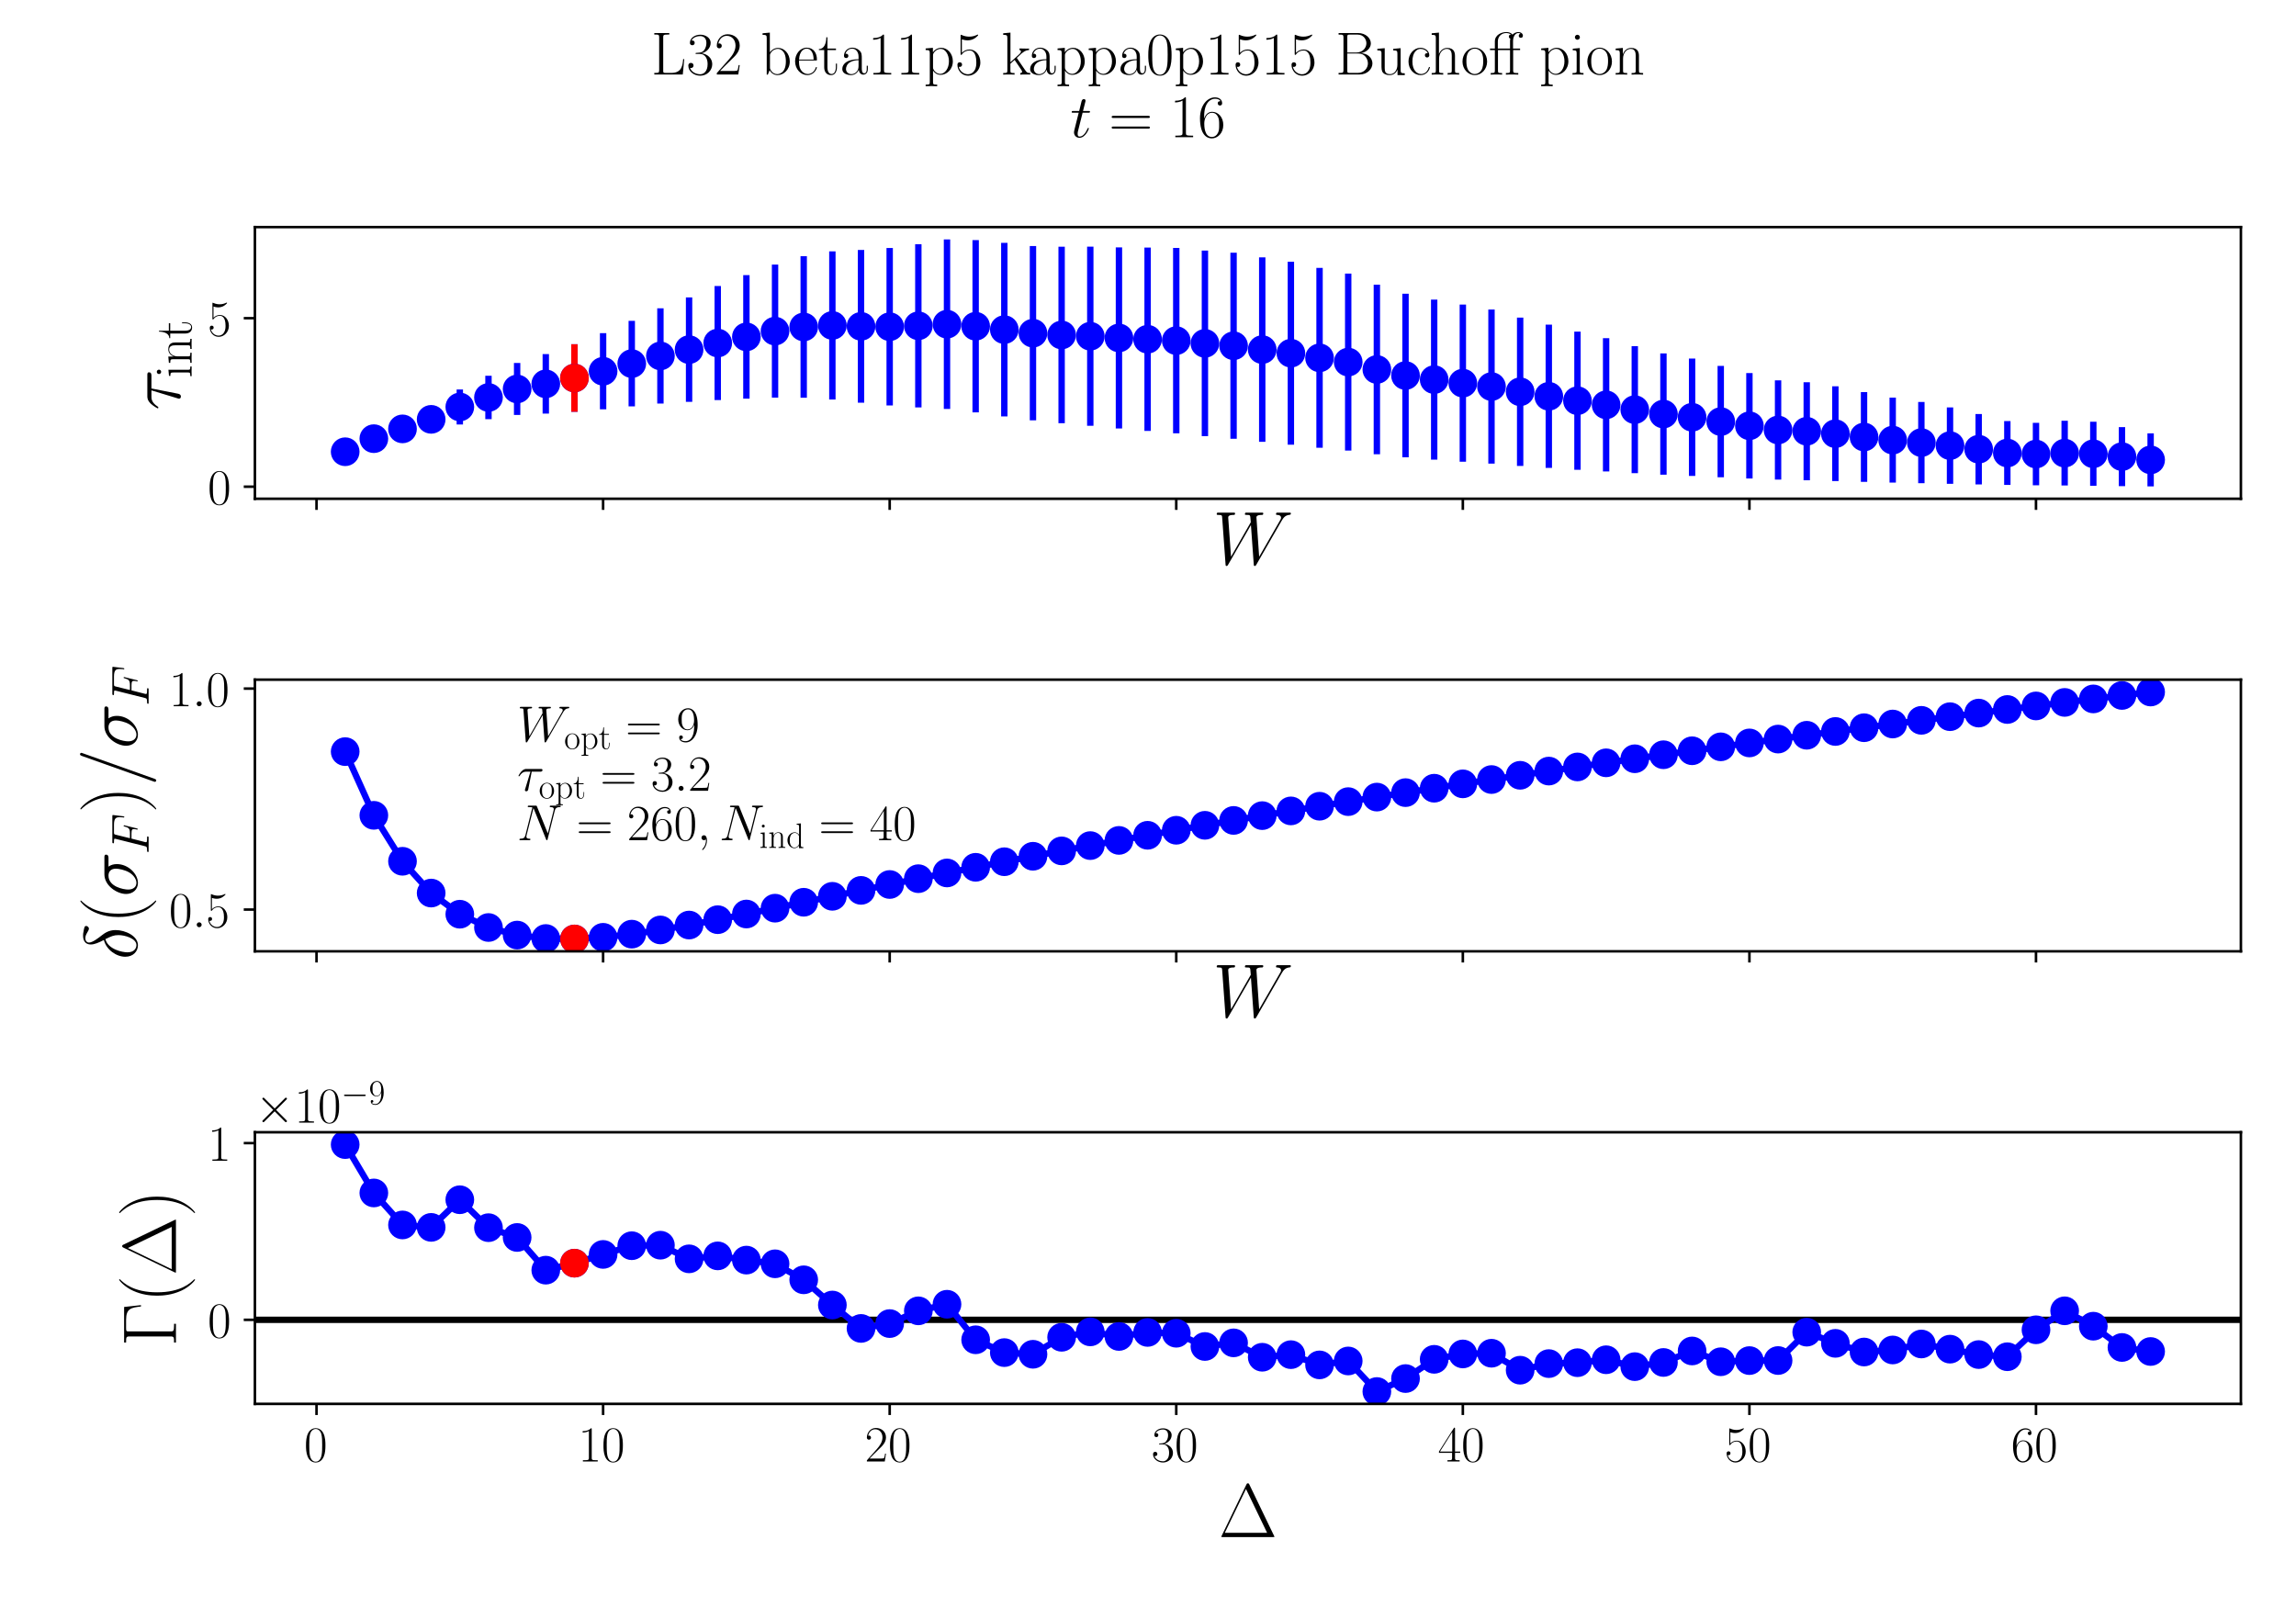 <?xml version="1.0" encoding="utf-8" standalone="no"?>
<!DOCTYPE svg PUBLIC "-//W3C//DTD SVG 1.1//EN"
  "http://www.w3.org/Graphics/SVG/1.1/DTD/svg11.dtd">
<!-- Created with matplotlib (https://matplotlib.org/) -->
<svg height="504pt" version="1.1" viewBox="0 0 720 504" width="720pt" xmlns="http://www.w3.org/2000/svg" xmlns:xlink="http://www.w3.org/1999/xlink">
 <defs>
  <style type="text/css">*{stroke-linecap:butt;stroke-linejoin:round;}</style>
 </defs>
 <g id="figure_1">
  <g id="patch_1">
   <path d="M 0 504 
L 720 504 
L 720 0 
L 0 0 
z
" style="fill:#ffffff;"/>
  </g>
  <g id="axes_1">
   <g id="patch_2">
    <path d="M 79.938 156.422 
L 702.72 156.422 
L 702.72 71.225 
L 79.938 71.225 
z
" style="fill:#ffffff;"/>
   </g>
   <g id="matplotlib.axis_1">
    <g id="xtick_1">
     <g id="line2d_1">
      <defs>
       <path d="M 0 0 
L 0 3.5 
" id="m204f41618c" style="stroke:#000000;stroke-width:0.8;"/>
      </defs>
      <g>
       <use style="stroke:#000000;stroke-width:0.8;" x="99.259" xlink:href="#m204f41618c" y="156.422"/>
      </g>
     </g>
    </g>
    <g id="xtick_2">
     <g id="line2d_2">
      <g>
       <use style="stroke:#000000;stroke-width:0.8;" x="189.127" xlink:href="#m204f41618c" y="156.422"/>
      </g>
     </g>
    </g>
    <g id="xtick_3">
     <g id="line2d_3">
      <g>
       <use style="stroke:#000000;stroke-width:0.8;" x="278.994" xlink:href="#m204f41618c" y="156.422"/>
      </g>
     </g>
    </g>
    <g id="xtick_4">
     <g id="line2d_4">
      <g>
       <use style="stroke:#000000;stroke-width:0.8;" x="368.862" xlink:href="#m204f41618c" y="156.422"/>
      </g>
     </g>
    </g>
    <g id="xtick_5">
     <g id="line2d_5">
      <g>
       <use style="stroke:#000000;stroke-width:0.8;" x="458.73" xlink:href="#m204f41618c" y="156.422"/>
      </g>
     </g>
    </g>
    <g id="xtick_6">
     <g id="line2d_6">
      <g>
       <use style="stroke:#000000;stroke-width:0.8;" x="548.597" xlink:href="#m204f41618c" y="156.422"/>
      </g>
     </g>
    </g>
    <g id="xtick_7">
     <g id="line2d_7">
      <g>
       <use style="stroke:#000000;stroke-width:0.8;" x="638.465" xlink:href="#m204f41618c" y="156.422"/>
      </g>
     </g>
    </g>
    <g id="text_1">
     <!-- $W$ -->
     <g transform="translate(380.277 177.027)scale(0.24 -0.24)">
      <defs>
       <path d="M 90.297 56.969 
C 92.594 60.844 94.797 64.516 100.797 65.125 
C 101.703 65.219 102.594 65.312 102.594 66.906 
C 102.594 68 101.703 68 101.406 68 
C 101.203 68 100.5 68 93.906 68 
C 90.906 68 87.797 68 84.906 68 
C 84.297 68 83.094 68 83.094 66.031 
C 83.094 65.094 83.906 65 84.5 65 
C 86.5 65 89.703 64.406 89.703 61.328 
C 89.703 60.031 89.297 59.328 88.297 57.656 
L 61 10.125 
L 57.406 61.922 
C 57.406 63.109 58.5 65 64.094 65 
C 65.406 65 66.406 65 66.406 66.969 
C 66.406 68 65.406 68 64.906 68 
C 61.406 68 57.703 68 54.094 68 
L 48.906 68 
C 47.406 68 45.594 68 44.094 68 
C 43.5 68 42.297 68 42.297 66.031 
C 42.297 65 43 65 44.703 65 
C 49.297 65 49.297 64.891 49.703 58.938 
L 50 55.359 
L 24.094 10.125 
L 20.406 61.422 
C 20.406 62.531 20.406 65 27.203 65 
C 28.297 65 29.406 65 29.406 66.859 
C 29.406 68 28.5 68 27.906 68 
C 24.406 68 20.703 68 17.094 68 
L 11.906 68 
C 10.406 68 8.594 68 7.094 68 
C 6.5 68 5.297 68 5.297 66.031 
C 5.297 65 6.094 65 7.5 65 
C 12.203 65 12.297 64.391 12.5 61.219 
L 16.906 0.281 
C 17 -1.406 17.094 -2 18.297 -2 
C 19.297 -2 19.5 -1.609 20.406 -0.109 
L 50.203 51.672 
L 53.906 0.281 
C 54 -1.406 54.094 -2 55.297 -2 
C 56.297 -2 56.594 -1.5 57.406 -0.109 
z
" id="CMMI12-87"/>
      </defs>
      <use transform="scale(0.996)" xlink:href="#CMMI12-87"/>
     </g>
    </g>
   </g>
   <g id="matplotlib.axis_2">
    <g id="ytick_1">
     <g id="line2d_8">
      <defs>
       <path d="M 0 0 
L -3.5 0 
" id="ma79cf11750" style="stroke:#000000;stroke-width:0.8;"/>
      </defs>
      <g>
       <use style="stroke:#000000;stroke-width:0.8;" x="79.938" xlink:href="#ma79cf11750" y="152.634"/>
      </g>
     </g>
     <g id="text_2">
      <!-- $\mathdefault{0}$ -->
      <g transform="translate(65.134 158.169)scale(0.16 -0.16)">
       <defs>
        <path d="M 42 31.641 
C 42 37.75 41.906 48.125 37.703 56.109 
C 34 63.109 28.094 65.594 22.906 65.594 
C 18.094 65.594 12 63.406 8.203 56.203 
C 4.203 48.719 3.797 39.438 3.797 31.641 
C 3.797 25.953 3.906 17.281 7 9.672 
C 11.297 -0.609 19 -2 22.906 -2 
C 27.5 -2 34.5 -0.109 38.594 9.375 
C 41.594 16.281 42 24.359 42 31.641 
z
M 22.906 -0.406 
C 16.5 -0.406 12.703 5.078 11.297 12.688 
C 10.203 18.562 10.203 27.156 10.203 32.75 
C 10.203 40.438 10.203 46.828 11.5 52.922 
C 13.406 61.391 19 64 22.906 64 
C 27 64 32.297 61.297 34.203 53.125 
C 35.5 47.438 35.594 40.734 35.594 32.75 
C 35.594 26.25 35.594 18.266 34.406 12.375 
C 32.297 1.484 26.406 -0.406 22.906 -0.406 
z
" id="CMR17-48"/>
       </defs>
       <use transform="scale(0.996)" xlink:href="#CMR17-48"/>
      </g>
     </g>
    </g>
    <g id="ytick_2">
     <g id="line2d_9">
      <g>
       <use style="stroke:#000000;stroke-width:0.8;" x="79.938" xlink:href="#ma79cf11750" y="99.79"/>
      </g>
     </g>
     <g id="text_3">
      <!-- $\mathdefault{5}$ -->
      <g transform="translate(65.134 105.325)scale(0.16 -0.16)">
       <defs>
        <path d="M 11.406 57.688 
C 12.406 57.281 16.5 56 20.703 56 
C 30 56 35.094 61.109 38 64.062 
C 38 64.953 38 65.5 37.406 65.5 
C 37.297 65.5 37.094 65.5 36.297 65.047 
C 32.797 63.406 28.703 62.078 23.703 62.078 
C 20.703 62.078 16.203 62.484 11.297 64.672 
C 10.203 65.172 10 65.172 9.906 65.172 
C 9.406 65.172 9.297 65.062 9.297 63.078 
L 9.297 34.422 
C 9.297 32.641 9.297 32.141 10.297 32.141 
C 10.797 32.141 11 32.344 11.5 33.031 
C 14.703 37.516 19.094 39.406 24.094 39.406 
C 27.594 39.406 35.094 37.219 35.094 20.141 
C 35.094 16.953 35.094 11.172 32.094 6.578 
C 29.594 2.484 25.703 0.391 21.406 0.391 
C 14.797 0.391 8.094 5 6.297 12.719 
C 6.703 12.609 7.5 12.422 7.906 12.422 
C 9.203 12.422 11.703 13.125 11.703 16.219 
C 11.703 18.906 9.797 20 7.906 20 
C 5.594 20 4.094 18.594 4.094 15.797 
C 4.094 7.094 11 -2 21.594 -2 
C 31.906 -2 41.703 6.875 41.703 19.75 
C 41.703 31.719 33.906 41 24.203 41 
C 19.094 41 14.797 39.109 11.406 35.531 
z
" id="CMR17-53"/>
       </defs>
       <use transform="scale(0.996)" xlink:href="#CMR17-53"/>
      </g>
     </g>
    </g>
    <g id="text_4">
     <!-- $\tau_{\mathrm{int}}$ -->
     <g transform="translate(56.483 128.695)rotate(-90)scale(0.24 -0.24)">
      <defs>
       <path d="M 28.703 37.625 
L 45.297 37.625 
C 46.594 37.625 49.906 37.625 49.906 40.812 
C 49.906 43 48 43 46.203 43 
L 18.703 43 
C 16.406 43 13 43 8.406 38.125 
C 5.797 35.234 2.594 29.953 2.594 29.359 
C 2.594 28.766 3.094 28.562 3.703 28.562 
C 4.406 28.562 4.5 28.859 5 29.453 
C 10.203 37.625 15.406 37.625 17.906 37.625 
L 26.203 37.625 
L 15.797 3.484 
C 15.297 1.984 15.297 1.781 15.297 1.484 
C 15.297 0.391 16 -1 18 -1 
C 21.094 -1 21.594 1.688 21.906 3.172 
z
" id="CMMI12-28"/>
       <path d="M 15.5 61.078 
C 15.5 63.266 13.703 65.156 11.406 65.156 
C 9.203 65.156 7.297 63.375 7.297 61.078 
C 7.297 58.891 9.094 57 11.406 57 
C 13.594 57 15.5 58.797 15.5 61.078 
z
M 3.797 42.281 
L 3.797 39.703 
C 9.406 39.703 10.203 39.094 10.203 34.328 
L 10.203 6.672 
C 10.203 2.875 9.797 2.391 3.406 2.391 
L 3.406 -0.203 
C 5.797 0 10.094 0 12.594 0 
C 15 0 19.094 0 21.406 -0.203 
L 21.406 2.391 
C 15.5 2.391 15.297 2.984 15.297 6.562 
L 15.297 43.375 
z
" id="CMR17-105"/>
       <path d="M 41.5 30.203 
C 41.5 35.297 40.5 43.594 28.703 43.594 
C 20.797 43.594 16.703 37.5 15.203 33.5 
L 15.094 33.5 
L 15.094 43.594 
L 3.297 42.5 
L 3.297 39.906 
C 9.203 39.906 10.094 39.297 10.094 34.5 
L 10.094 6.688 
C 10.094 2.875 9.703 2.391 3.297 2.391 
L 3.297 -0.203 
C 5.703 0 10.094 0 12.703 0 
C 15.297 0 19.797 0 22.203 -0.203 
L 22.203 2.391 
C 15.797 2.391 15.406 2.781 15.406 6.688 
L 15.406 25.906 
C 15.406 35.109 21 42 28 42 
C 35.406 42 36.203 35.406 36.203 30.594 
L 36.203 6.688 
C 36.203 2.875 35.797 2.391 29.406 2.391 
L 29.406 -0.203 
C 31.797 0 36.203 0 38.797 0 
C 41.406 0 45.906 0 48.297 -0.203 
L 48.297 2.391 
C 41.906 2.391 41.5 2.781 41.5 6.688 
z
" id="CMR17-110"/>
       <path d="M 15.094 40 
L 29.094 40 
L 29.094 42.578 
L 15.094 42.578 
L 15.094 61 
L 13.297 61 
C 13.094 50.703 9.594 41.688 1.094 41.688 
L 1.094 40 
L 9.797 40 
L 9.797 12.047 
C 9.797 10.156 9.797 -1 21.406 -1 
C 27.297 -1 30.703 4.781 30.703 12.141 
L 30.703 17.812 
L 28.906 17.812 
L 28.906 12.234 
C 28.906 5.375 26.203 0.797 22 0.797 
C 19.094 0.797 15.094 2.781 15.094 11.844 
z
" id="CMR17-116"/>
      </defs>
      <use transform="scale(0.996)" xlink:href="#CMMI12-28"/>
      <use transform="translate(42.364 -14.944)scale(0.697)" xlink:href="#CMR17-105"/>
      <use transform="translate(59.773 -14.944)scale(0.697)" xlink:href="#CMR17-110"/>
      <use transform="translate(93.578 -14.944)scale(0.697)" xlink:href="#CMR17-116"/>
     </g>
    </g>
   </g>
   <g id="LineCollection_1">
    <path clip-path="url(#p143e2aadbc)" d="M 108.246 142.606 
L 108.246 140.756 
" style="fill:none;stroke:#0000ff;stroke-width:2;"/>
    <path clip-path="url(#p143e2aadbc)" d="M 117.233 139.515 
L 117.233 135.641 
" style="fill:none;stroke:#0000ff;stroke-width:2;"/>
    <path clip-path="url(#p143e2aadbc)" d="M 126.22 137.513 
L 126.22 131.506 
" style="fill:none;stroke:#0000ff;stroke-width:2;"/>
    <path clip-path="url(#p143e2aadbc)" d="M 135.206 135.662 
L 135.206 127.376 
" style="fill:none;stroke:#0000ff;stroke-width:2;"/>
    <path clip-path="url(#p143e2aadbc)" d="M 144.193 133.125 
L 144.193 122.146 
" style="fill:none;stroke:#0000ff;stroke-width:2;"/>
    <path clip-path="url(#p143e2aadbc)" d="M 153.18 131.467 
L 153.18 117.843 
" style="fill:none;stroke:#0000ff;stroke-width:2;"/>
    <path clip-path="url(#p143e2aadbc)" d="M 162.167 130.143 
L 162.167 113.839 
" style="fill:none;stroke:#0000ff;stroke-width:2;"/>
    <path clip-path="url(#p143e2aadbc)" d="M 171.153 129.721 
L 171.153 111.048 
" style="fill:none;stroke:#0000ff;stroke-width:2;"/>
    <path clip-path="url(#p143e2aadbc)" d="M 180.14 129.142 
L 180.14 107.962 
" style="fill:none;stroke:#0000ff;stroke-width:2;"/>
    <path clip-path="url(#p143e2aadbc)" d="M 189.127 128.379 
L 189.127 104.494 
" style="fill:none;stroke:#0000ff;stroke-width:2;"/>
    <path clip-path="url(#p143e2aadbc)" d="M 198.114 127.45 
L 198.114 100.629 
" style="fill:none;stroke:#0000ff;stroke-width:2;"/>
    <path clip-path="url(#p143e2aadbc)" d="M 207.1 126.559 
L 207.1 96.692 
" style="fill:none;stroke:#0000ff;stroke-width:2;"/>
    <path clip-path="url(#p143e2aadbc)" d="M 216.087 126.027 
L 216.087 93.28 
" style="fill:none;stroke:#0000ff;stroke-width:2;"/>
    <path clip-path="url(#p143e2aadbc)" d="M 225.074 125.463 
L 225.074 89.707 
" style="fill:none;stroke:#0000ff;stroke-width:2;"/>
    <path clip-path="url(#p143e2aadbc)" d="M 234.061 125.028 
L 234.061 86.278 
" style="fill:none;stroke:#0000ff;stroke-width:2;"/>
    <path clip-path="url(#p143e2aadbc)" d="M 243.047 124.704 
L 243.047 82.979 
" style="fill:none;stroke:#0000ff;stroke-width:2;"/>
    <path clip-path="url(#p143e2aadbc)" d="M 252.034 124.74 
L 252.034 80.355 
" style="fill:none;stroke:#0000ff;stroke-width:2;"/>
    <path clip-path="url(#p143e2aadbc)" d="M 261.021 125.296 
L 261.021 78.841 
" style="fill:none;stroke:#0000ff;stroke-width:2;"/>
    <path clip-path="url(#p143e2aadbc)" d="M 270.008 126.295 
L 270.008 78.398 
" style="fill:none;stroke:#0000ff;stroke-width:2;"/>
    <path clip-path="url(#p143e2aadbc)" d="M 278.994 127.165 
L 278.994 77.772 
" style="fill:none;stroke:#0000ff;stroke-width:2;"/>
    <path clip-path="url(#p143e2aadbc)" d="M 287.981 127.772 
L 287.981 76.583 
" style="fill:none;stroke:#0000ff;stroke-width:2;"/>
    <path clip-path="url(#p143e2aadbc)" d="M 296.968 128.25 
L 296.968 75.098 
" style="fill:none;stroke:#0000ff;stroke-width:2;"/>
    <path clip-path="url(#p143e2aadbc)" d="M 305.955 129.335 
L 305.955 75.304 
" style="fill:none;stroke:#0000ff;stroke-width:2;"/>
    <path clip-path="url(#p143e2aadbc)" d="M 314.942 130.591 
L 314.942 76.168 
" style="fill:none;stroke:#0000ff;stroke-width:2;"/>
    <path clip-path="url(#p143e2aadbc)" d="M 323.928 131.821 
L 323.928 77.167 
" style="fill:none;stroke:#0000ff;stroke-width:2;"/>
    <path clip-path="url(#p143e2aadbc)" d="M 332.915 132.735 
L 332.915 77.381 
" style="fill:none;stroke:#0000ff;stroke-width:2;"/>
    <path clip-path="url(#p143e2aadbc)" d="M 341.902 133.538 
L 341.902 77.358 
" style="fill:none;stroke:#0000ff;stroke-width:2;"/>
    <path clip-path="url(#p143e2aadbc)" d="M 350.889 134.382 
L 350.889 77.59 
" style="fill:none;stroke:#0000ff;stroke-width:2;"/>
    <path clip-path="url(#p143e2aadbc)" d="M 359.875 135.142 
L 359.875 77.645 
" style="fill:none;stroke:#0000ff;stroke-width:2;"/>
    <path clip-path="url(#p143e2aadbc)" d="M 368.862 135.89 
L 368.862 77.765 
" style="fill:none;stroke:#0000ff;stroke-width:2;"/>
    <path clip-path="url(#p143e2aadbc)" d="M 377.849 136.789 
L 377.849 78.591 
" style="fill:none;stroke:#0000ff;stroke-width:2;"/>
    <path clip-path="url(#p143e2aadbc)" d="M 386.836 137.608 
L 386.836 79.262 
" style="fill:none;stroke:#0000ff;stroke-width:2;"/>
    <path clip-path="url(#p143e2aadbc)" d="M 395.822 138.573 
L 395.822 80.718 
" style="fill:none;stroke:#0000ff;stroke-width:2;"/>
    <path clip-path="url(#p143e2aadbc)" d="M 404.809 139.466 
L 404.809 82.078 
" style="fill:none;stroke:#0000ff;stroke-width:2;"/>
    <path clip-path="url(#p143e2aadbc)" d="M 413.796 140.435 
L 413.796 84.023 
" style="fill:none;stroke:#0000ff;stroke-width:2;"/>
    <path clip-path="url(#p143e2aadbc)" d="M 422.783 141.318 
L 422.783 85.802 
" style="fill:none;stroke:#0000ff;stroke-width:2;"/>
    <path clip-path="url(#p143e2aadbc)" d="M 431.769 142.47 
L 431.769 89.288 
" style="fill:none;stroke:#0000ff;stroke-width:2;"/>
    <path clip-path="url(#p143e2aadbc)" d="M 440.756 143.429 
L 440.756 92.128 
" style="fill:none;stroke:#0000ff;stroke-width:2;"/>
    <path clip-path="url(#p143e2aadbc)" d="M 449.743 144.157 
L 449.743 93.956 
" style="fill:none;stroke:#0000ff;stroke-width:2;"/>
    <path clip-path="url(#p143e2aadbc)" d="M 458.73 144.802 
L 458.73 95.518 
" style="fill:none;stroke:#0000ff;stroke-width:2;"/>
    <path clip-path="url(#p143e2aadbc)" d="M 467.716 145.41 
L 467.716 97.07 
" style="fill:none;stroke:#0000ff;stroke-width:2;"/>
    <path clip-path="url(#p143e2aadbc)" d="M 476.703 146.126 
L 476.703 99.613 
" style="fill:none;stroke:#0000ff;stroke-width:2;"/>
    <path clip-path="url(#p143e2aadbc)" d="M 485.69 146.75 
L 485.69 101.821 
" style="fill:none;stroke:#0000ff;stroke-width:2;"/>
    <path clip-path="url(#p143e2aadbc)" d="M 494.677 147.332 
L 494.677 104.012 
" style="fill:none;stroke:#0000ff;stroke-width:2;"/>
    <path clip-path="url(#p143e2aadbc)" d="M 503.663 147.86 
L 503.663 106.067 
" style="fill:none;stroke:#0000ff;stroke-width:2;"/>
    <path clip-path="url(#p143e2aadbc)" d="M 512.65 148.401 
L 512.65 108.555 
" style="fill:none;stroke:#0000ff;stroke-width:2;"/>
    <path clip-path="url(#p143e2aadbc)" d="M 521.637 148.881 
L 521.637 110.833 
" style="fill:none;stroke:#0000ff;stroke-width:2;"/>
    <path clip-path="url(#p143e2aadbc)" d="M 530.624 149.265 
L 530.624 112.462 
" style="fill:none;stroke:#0000ff;stroke-width:2;"/>
    <path clip-path="url(#p143e2aadbc)" d="M 539.61 149.683 
L 539.61 114.757 
" style="fill:none;stroke:#0000ff;stroke-width:2;"/>
    <path clip-path="url(#p143e2aadbc)" d="M 548.597 150.066 
L 548.597 117.011 
" style="fill:none;stroke:#0000ff;stroke-width:2;"/>
    <path clip-path="url(#p143e2aadbc)" d="M 557.584 150.42 
L 557.584 119.29 
" style="fill:none;stroke:#0000ff;stroke-width:2;"/>
    <path clip-path="url(#p143e2aadbc)" d="M 566.571 150.627 
L 566.571 119.881 
" style="fill:none;stroke:#0000ff;stroke-width:2;"/>
    <path clip-path="url(#p143e2aadbc)" d="M 575.557 150.869 
L 575.557 121.16 
" style="fill:none;stroke:#0000ff;stroke-width:2;"/>
    <path clip-path="url(#p143e2aadbc)" d="M 584.544 151.126 
L 584.544 122.985 
" style="fill:none;stroke:#0000ff;stroke-width:2;"/>
    <path clip-path="url(#p143e2aadbc)" d="M 593.531 151.355 
L 593.531 124.705 
" style="fill:none;stroke:#0000ff;stroke-width:2;"/>
    <path clip-path="url(#p143e2aadbc)" d="M 602.518 151.548 
L 602.518 126.075 
" style="fill:none;stroke:#0000ff;stroke-width:2;"/>
    <path clip-path="url(#p143e2aadbc)" d="M 611.504 151.739 
L 611.504 127.781 
" style="fill:none;stroke:#0000ff;stroke-width:2;"/>
    <path clip-path="url(#p143e2aadbc)" d="M 620.491 151.924 
L 620.491 129.844 
" style="fill:none;stroke:#0000ff;stroke-width:2;"/>
    <path clip-path="url(#p143e2aadbc)" d="M 629.478 152.092 
L 629.478 132.064 
" style="fill:none;stroke:#0000ff;stroke-width:2;"/>
    <path clip-path="url(#p143e2aadbc)" d="M 638.465 152.194 
L 638.465 132.607 
" style="fill:none;stroke:#0000ff;stroke-width:2;"/>
    <path clip-path="url(#p143e2aadbc)" d="M 647.451 152.263 
L 647.451 131.954 
" style="fill:none;stroke:#0000ff;stroke-width:2;"/>
    <path clip-path="url(#p143e2aadbc)" d="M 656.438 152.354 
L 656.438 132.276 
" style="fill:none;stroke:#0000ff;stroke-width:2;"/>
    <path clip-path="url(#p143e2aadbc)" d="M 665.425 152.459 
L 665.425 133.959 
" style="fill:none;stroke:#0000ff;stroke-width:2;"/>
    <path clip-path="url(#p143e2aadbc)" d="M 674.412 152.55 
L 674.412 135.917 
" style="fill:none;stroke:#0000ff;stroke-width:2;"/>
   </g>
   <g id="LineCollection_2">
    <path clip-path="url(#p143e2aadbc)" d="M 180.14 129.142 
L 180.14 107.962 
" style="fill:none;stroke:#ff0000;stroke-width:2;"/>
   </g>
   <g id="line2d_10">
    <defs>
     <path d="M 0 4 
C 1.061 4 2.078 3.579 2.828 2.828 
C 3.579 2.078 4 1.061 4 0 
C 4 -1.061 3.579 -2.078 2.828 -2.828 
C 2.078 -3.579 1.061 -4 0 -4 
C -1.061 -4 -2.078 -3.579 -2.828 -2.828 
C -3.579 -2.078 -4 -1.061 -4 0 
C -4 1.061 -3.579 2.078 -2.828 2.828 
C -2.078 3.579 -1.061 4 0 4 
z
" id="m7bbd51b818" style="stroke:#0000ff;"/>
    </defs>
    <g clip-path="url(#p143e2aadbc)">
     <use style="fill:#0000ff;stroke:#0000ff;" x="108.246" xlink:href="#m7bbd51b818" y="141.681"/>
     <use style="fill:#0000ff;stroke:#0000ff;" x="117.233" xlink:href="#m7bbd51b818" y="137.578"/>
     <use style="fill:#0000ff;stroke:#0000ff;" x="126.22" xlink:href="#m7bbd51b818" y="134.509"/>
     <use style="fill:#0000ff;stroke:#0000ff;" x="135.206" xlink:href="#m7bbd51b818" y="131.519"/>
     <use style="fill:#0000ff;stroke:#0000ff;" x="144.193" xlink:href="#m7bbd51b818" y="127.635"/>
     <use style="fill:#0000ff;stroke:#0000ff;" x="153.18" xlink:href="#m7bbd51b818" y="124.655"/>
     <use style="fill:#0000ff;stroke:#0000ff;" x="162.167" xlink:href="#m7bbd51b818" y="121.991"/>
     <use style="fill:#0000ff;stroke:#0000ff;" x="171.153" xlink:href="#m7bbd51b818" y="120.385"/>
     <use style="fill:#0000ff;stroke:#0000ff;" x="180.14" xlink:href="#m7bbd51b818" y="118.552"/>
     <use style="fill:#0000ff;stroke:#0000ff;" x="189.127" xlink:href="#m7bbd51b818" y="116.437"/>
     <use style="fill:#0000ff;stroke:#0000ff;" x="198.114" xlink:href="#m7bbd51b818" y="114.04"/>
     <use style="fill:#0000ff;stroke:#0000ff;" x="207.1" xlink:href="#m7bbd51b818" y="111.626"/>
     <use style="fill:#0000ff;stroke:#0000ff;" x="216.087" xlink:href="#m7bbd51b818" y="109.653"/>
     <use style="fill:#0000ff;stroke:#0000ff;" x="225.074" xlink:href="#m7bbd51b818" y="107.585"/>
     <use style="fill:#0000ff;stroke:#0000ff;" x="234.061" xlink:href="#m7bbd51b818" y="105.653"/>
     <use style="fill:#0000ff;stroke:#0000ff;" x="243.047" xlink:href="#m7bbd51b818" y="103.841"/>
     <use style="fill:#0000ff;stroke:#0000ff;" x="252.034" xlink:href="#m7bbd51b818" y="102.547"/>
     <use style="fill:#0000ff;stroke:#0000ff;" x="261.021" xlink:href="#m7bbd51b818" y="102.068"/>
     <use style="fill:#0000ff;stroke:#0000ff;" x="270.008" xlink:href="#m7bbd51b818" y="102.347"/>
     <use style="fill:#0000ff;stroke:#0000ff;" x="278.994" xlink:href="#m7bbd51b818" y="102.468"/>
     <use style="fill:#0000ff;stroke:#0000ff;" x="287.981" xlink:href="#m7bbd51b818" y="102.178"/>
     <use style="fill:#0000ff;stroke:#0000ff;" x="296.968" xlink:href="#m7bbd51b818" y="101.674"/>
     <use style="fill:#0000ff;stroke:#0000ff;" x="305.955" xlink:href="#m7bbd51b818" y="102.319"/>
     <use style="fill:#0000ff;stroke:#0000ff;" x="314.942" xlink:href="#m7bbd51b818" y="103.379"/>
     <use style="fill:#0000ff;stroke:#0000ff;" x="323.928" xlink:href="#m7bbd51b818" y="104.494"/>
     <use style="fill:#0000ff;stroke:#0000ff;" x="332.915" xlink:href="#m7bbd51b818" y="105.058"/>
     <use style="fill:#0000ff;stroke:#0000ff;" x="341.902" xlink:href="#m7bbd51b818" y="105.448"/>
     <use style="fill:#0000ff;stroke:#0000ff;" x="350.889" xlink:href="#m7bbd51b818" y="105.986"/>
     <use style="fill:#0000ff;stroke:#0000ff;" x="359.875" xlink:href="#m7bbd51b818" y="106.394"/>
     <use style="fill:#0000ff;stroke:#0000ff;" x="368.862" xlink:href="#m7bbd51b818" y="106.828"/>
     <use style="fill:#0000ff;stroke:#0000ff;" x="377.849" xlink:href="#m7bbd51b818" y="107.69"/>
     <use style="fill:#0000ff;stroke:#0000ff;" x="386.836" xlink:href="#m7bbd51b818" y="108.435"/>
     <use style="fill:#0000ff;stroke:#0000ff;" x="395.822" xlink:href="#m7bbd51b818" y="109.645"/>
     <use style="fill:#0000ff;stroke:#0000ff;" x="404.809" xlink:href="#m7bbd51b818" y="110.772"/>
     <use style="fill:#0000ff;stroke:#0000ff;" x="413.796" xlink:href="#m7bbd51b818" y="112.229"/>
     <use style="fill:#0000ff;stroke:#0000ff;" x="422.783" xlink:href="#m7bbd51b818" y="113.56"/>
     <use style="fill:#0000ff;stroke:#0000ff;" x="431.769" xlink:href="#m7bbd51b818" y="115.879"/>
     <use style="fill:#0000ff;stroke:#0000ff;" x="440.756" xlink:href="#m7bbd51b818" y="117.779"/>
     <use style="fill:#0000ff;stroke:#0000ff;" x="449.743" xlink:href="#m7bbd51b818" y="119.056"/>
     <use style="fill:#0000ff;stroke:#0000ff;" x="458.73" xlink:href="#m7bbd51b818" y="120.16"/>
     <use style="fill:#0000ff;stroke:#0000ff;" x="467.716" xlink:href="#m7bbd51b818" y="121.24"/>
     <use style="fill:#0000ff;stroke:#0000ff;" x="476.703" xlink:href="#m7bbd51b818" y="122.869"/>
     <use style="fill:#0000ff;stroke:#0000ff;" x="485.69" xlink:href="#m7bbd51b818" y="124.285"/>
     <use style="fill:#0000ff;stroke:#0000ff;" x="494.677" xlink:href="#m7bbd51b818" y="125.672"/>
     <use style="fill:#0000ff;stroke:#0000ff;" x="503.663" xlink:href="#m7bbd51b818" y="126.964"/>
     <use style="fill:#0000ff;stroke:#0000ff;" x="512.65" xlink:href="#m7bbd51b818" y="128.478"/>
     <use style="fill:#0000ff;stroke:#0000ff;" x="521.637" xlink:href="#m7bbd51b818" y="129.857"/>
     <use style="fill:#0000ff;stroke:#0000ff;" x="530.624" xlink:href="#m7bbd51b818" y="130.864"/>
     <use style="fill:#0000ff;stroke:#0000ff;" x="539.61" xlink:href="#m7bbd51b818" y="132.22"/>
     <use style="fill:#0000ff;stroke:#0000ff;" x="548.597" xlink:href="#m7bbd51b818" y="133.539"/>
     <use style="fill:#0000ff;stroke:#0000ff;" x="557.584" xlink:href="#m7bbd51b818" y="134.855"/>
     <use style="fill:#0000ff;stroke:#0000ff;" x="566.571" xlink:href="#m7bbd51b818" y="135.254"/>
     <use style="fill:#0000ff;stroke:#0000ff;" x="575.557" xlink:href="#m7bbd51b818" y="136.015"/>
     <use style="fill:#0000ff;stroke:#0000ff;" x="584.544" xlink:href="#m7bbd51b818" y="137.056"/>
     <use style="fill:#0000ff;stroke:#0000ff;" x="593.531" xlink:href="#m7bbd51b818" y="138.03"/>
     <use style="fill:#0000ff;stroke:#0000ff;" x="602.518" xlink:href="#m7bbd51b818" y="138.812"/>
     <use style="fill:#0000ff;stroke:#0000ff;" x="611.504" xlink:href="#m7bbd51b818" y="139.76"/>
     <use style="fill:#0000ff;stroke:#0000ff;" x="620.491" xlink:href="#m7bbd51b818" y="140.884"/>
     <use style="fill:#0000ff;stroke:#0000ff;" x="629.478" xlink:href="#m7bbd51b818" y="142.078"/>
     <use style="fill:#0000ff;stroke:#0000ff;" x="638.465" xlink:href="#m7bbd51b818" y="142.4"/>
     <use style="fill:#0000ff;stroke:#0000ff;" x="647.451" xlink:href="#m7bbd51b818" y="142.109"/>
     <use style="fill:#0000ff;stroke:#0000ff;" x="656.438" xlink:href="#m7bbd51b818" y="142.315"/>
     <use style="fill:#0000ff;stroke:#0000ff;" x="665.425" xlink:href="#m7bbd51b818" y="143.209"/>
     <use style="fill:#0000ff;stroke:#0000ff;" x="674.412" xlink:href="#m7bbd51b818" y="144.233"/>
    </g>
   </g>
   <g id="line2d_11">
    <defs>
     <path d="M 0 4 
C 1.061 4 2.078 3.579 2.828 2.828 
C 3.579 2.078 4 1.061 4 0 
C 4 -1.061 3.579 -2.078 2.828 -2.828 
C 2.078 -3.579 1.061 -4 0 -4 
C -1.061 -4 -2.078 -3.579 -2.828 -2.828 
C -3.579 -2.078 -4 -1.061 -4 0 
C -4 1.061 -3.579 2.078 -2.828 2.828 
C -2.078 3.579 -1.061 4 0 4 
z
" id="mb547340a9a" style="stroke:#ff0000;"/>
    </defs>
    <g clip-path="url(#p143e2aadbc)">
     <use style="fill:#ff0000;stroke:#ff0000;" x="180.14" xlink:href="#mb547340a9a" y="118.552"/>
    </g>
   </g>
   <g id="patch_3">
    <path d="M 79.938 156.422 
L 79.938 71.225 
" style="fill:none;stroke:#000000;stroke-linecap:square;stroke-linejoin:miter;stroke-width:0.8;"/>
   </g>
   <g id="patch_4">
    <path d="M 702.72 156.422 
L 702.72 71.225 
" style="fill:none;stroke:#000000;stroke-linecap:square;stroke-linejoin:miter;stroke-width:0.8;"/>
   </g>
   <g id="patch_5">
    <path d="M 79.938 156.422 
L 702.72 156.422 
" style="fill:none;stroke:#000000;stroke-linecap:square;stroke-linejoin:miter;stroke-width:0.8;"/>
   </g>
   <g id="patch_6">
    <path d="M 79.938 71.225 
L 702.72 71.225 
" style="fill:none;stroke:#000000;stroke-linecap:square;stroke-linejoin:miter;stroke-width:0.8;"/>
   </g>
  </g>
  <g id="axes_2">
   <g id="patch_7">
    <path d="M 79.938 298.359 
L 702.72 298.359 
L 702.72 213.162 
L 79.938 213.162 
z
" style="fill:#ffffff;"/>
   </g>
   <g id="matplotlib.axis_3">
    <g id="xtick_8">
     <g id="line2d_12">
      <g>
       <use style="stroke:#000000;stroke-width:0.8;" x="99.259" xlink:href="#m204f41618c" y="298.359"/>
      </g>
     </g>
    </g>
    <g id="xtick_9">
     <g id="line2d_13">
      <g>
       <use style="stroke:#000000;stroke-width:0.8;" x="189.127" xlink:href="#m204f41618c" y="298.359"/>
      </g>
     </g>
    </g>
    <g id="xtick_10">
     <g id="line2d_14">
      <g>
       <use style="stroke:#000000;stroke-width:0.8;" x="278.994" xlink:href="#m204f41618c" y="298.359"/>
      </g>
     </g>
    </g>
    <g id="xtick_11">
     <g id="line2d_15">
      <g>
       <use style="stroke:#000000;stroke-width:0.8;" x="368.862" xlink:href="#m204f41618c" y="298.359"/>
      </g>
     </g>
    </g>
    <g id="xtick_12">
     <g id="line2d_16">
      <g>
       <use style="stroke:#000000;stroke-width:0.8;" x="458.73" xlink:href="#m204f41618c" y="298.359"/>
      </g>
     </g>
    </g>
    <g id="xtick_13">
     <g id="line2d_17">
      <g>
       <use style="stroke:#000000;stroke-width:0.8;" x="548.597" xlink:href="#m204f41618c" y="298.359"/>
      </g>
     </g>
    </g>
    <g id="xtick_14">
     <g id="line2d_18">
      <g>
       <use style="stroke:#000000;stroke-width:0.8;" x="638.465" xlink:href="#m204f41618c" y="298.359"/>
      </g>
     </g>
    </g>
    <g id="text_5">
     <!-- $W$ -->
     <g transform="translate(380.277 318.963)scale(0.24 -0.24)">
      <use transform="scale(0.996)" xlink:href="#CMMI12-87"/>
     </g>
    </g>
   </g>
   <g id="matplotlib.axis_4">
    <g id="ytick_3">
     <g id="line2d_19">
      <g>
       <use style="stroke:#000000;stroke-width:0.8;" x="79.938" xlink:href="#ma79cf11750" y="285.265"/>
      </g>
     </g>
     <g id="text_6">
      <!-- $\mathdefault{0.5}$ -->
      <g transform="translate(52.994 290.8)scale(0.16 -0.16)">
       <defs>
        <path d="M 18.406 4.797 
C 18.406 7.688 16 9.672 13.594 9.672 
C 10.703 9.672 8.703 7.281 8.703 4.891 
C 8.703 2 11.094 0 13.5 0 
C 16.406 0 18.406 2.391 18.406 4.797 
z
" id="CMMI12-58"/>
       </defs>
       <use transform="scale(0.996)" xlink:href="#CMR17-48"/>
       <use transform="translate(45.69 0)scale(0.996)" xlink:href="#CMMI12-58"/>
       <use transform="translate(72.788 0)scale(0.996)" xlink:href="#CMR17-53"/>
      </g>
     </g>
    </g>
    <g id="ytick_4">
     <g id="line2d_20">
      <g>
       <use style="stroke:#000000;stroke-width:0.8;" x="79.938" xlink:href="#ma79cf11750" y="215.964"/>
      </g>
     </g>
     <g id="text_7">
      <!-- $\mathdefault{1.0}$ -->
      <g transform="translate(52.994 221.499)scale(0.16 -0.16)">
       <defs>
        <path d="M 26.594 63.406 
C 26.594 65.5 26.5 65.5 25.094 65.5 
C 21.203 61.188 15.297 59.797 9.703 59.797 
C 9.406 59.797 8.906 59.797 8.797 59.5 
C 8.703 59.297 8.703 59.094 8.703 57 
C 11.797 57 17 57.594 21 59.984 
L 21 7.203 
C 21 3.688 20.797 2.5 12.203 2.5 
L 9.203 2.5 
L 9.203 0 
C 14 0 19 0 23.797 0 
C 28.594 0 33.594 0 38.406 0 
L 38.406 2.5 
L 35.406 2.5 
C 26.797 2.5 26.594 3.594 26.594 7.156 
z
" id="CMR17-49"/>
       </defs>
       <use transform="scale(0.996)" xlink:href="#CMR17-49"/>
       <use transform="translate(45.69 0)scale(0.996)" xlink:href="#CMMI12-58"/>
       <use transform="translate(72.788 0)scale(0.996)" xlink:href="#CMR17-48"/>
      </g>
     </g>
    </g>
    <g id="text_8">
     <!-- $\delta(\sigma_F)/\sigma_F$ -->
     <g transform="translate(43.017 301.017)rotate(-90)scale(0.24 -0.24)">
      <defs>
       <path d="M 26 43.672 
C 13.203 40.578 4 27.312 4 15.641 
C 4 4.984 11.203 -1 19.203 -1 
C 31 -1 39 15.156 39 28.406 
C 39 37.375 34.797 42.875 32.297 46.156 
C 28.594 50.844 22.594 58.531 22.594 63.312 
C 22.594 65.016 23.906 68 28.297 68 
C 31.406 68 33.297 66.906 36.297 65.203 
C 37.203 64.594 39.5 63.312 40.797 63.312 
C 42.906 63.312 44.406 65.391 44.406 66.984 
C 44.406 68.891 42.906 69.188 39.406 69.984 
C 34.703 70.984 33.297 70.984 31.594 70.984 
C 29.906 70.984 20.094 70.984 20.094 60.812 
C 20.094 55.922 22.594 50.25 26 43.672 
z
M 27.094 41.703 
C 30.906 33.828 32.406 30.844 32.406 24.375 
C 32.406 16.609 28.203 0.984 19.297 0.984 
C 15.406 0.984 9.797 3.578 9.797 12.828 
C 9.797 19.297 13.5 38.109 27.094 41.703 
z
" id="CMMI12-14"/>
       <path d="M 30.594 -24.391 
C 30.594 -24.297 30.594 -24.094 30.297 -23.797 
C 25.703 -19.125 13.406 -6.359 13.406 24.703 
C 13.406 55.766 25.5 68.422 30.406 73.391 
C 30.406 73.5 30.594 73.703 30.594 74 
C 30.594 74.297 30.297 74.5 29.906 74.5 
C 28.797 74.5 20.297 67.125 15.406 56.156 
C 10.406 45.109 9 34.359 9 24.812 
C 9 17.625 9.703 5.484 15.703 -7.359 
C 20.5 -17.734 28.703 -25 29.906 -25 
C 30.406 -25 30.594 -24.797 30.594 -24.391 
z
" id="CMR17-40"/>
       <path d="M 50.797 37.625 
C 52.094 37.625 55.406 37.625 55.406 40.812 
C 55.406 43 53.5 43 51.703 43 
L 29.594 43 
C 14.594 43 3.797 26.344 3.797 14.562 
C 3.797 6.094 9.297 -1 18.297 -1 
C 30.094 -1 43 11.672 43 26.641 
C 43 30.531 42.094 34.312 39.703 37.625 
z
M 18.406 1 
C 13.297 1 9.594 4.891 9.594 11.781 
C 9.594 17.766 13.203 37.625 27.906 37.625 
C 32.203 37.625 37 35.531 37 27.828 
C 37 24.344 35.406 15.953 31.906 10.188 
C 28.297 4.297 22.906 1 18.406 1 
z
" id="CMMI12-27"/>
       <path d="M 29.703 32.109 
L 39.297 32.109 
C 46.906 32.109 47.5 30.406 47.5 27.516 
C 47.5 26.219 47.297 24.828 46.797 22.625 
C 46.594 22.234 46.5 21.734 46.5 21.531 
C 46.5 20.828 46.906 20.438 47.594 20.438 
C 48.406 20.438 48.5 20.828 48.906 22.422 
L 54.703 45.859 
C 54.703 46.266 54.406 46.859 53.703 46.859 
C 52.797 46.859 52.703 46.469 52.297 44.734 
C 50.203 37.125 48.203 35 39.5 35 
L 30.406 35 
L 36.906 61.344 
C 37.797 64.906 38 64.906 42.094 64.906 
L 55.5 64.906 
C 68 64.906 69.797 61.219 69.797 54.125 
C 69.797 53.531 69.797 51.328 69.5 48.734 
C 69.406 48.344 69.203 47.047 69.203 46.641 
C 69.203 45.844 69.703 45.547 70.297 45.547 
C 71 45.547 71.406 45.953 71.594 47.734 
L 73.703 65.219 
C 73.703 65.547 73.906 66.609 73.906 66.828 
C 73.906 68 73 68 71.203 68 
L 23.797 68 
C 21.906 68 20.906 68 20.906 66.078 
C 20.906 64.906 21.594 64.906 23.297 64.906 
C 29.5 64.906 29.5 64.266 29.5 63.281 
C 29.5 62.781 29.406 62.375 29.094 61.281 
L 15.594 7.391 
C 14.703 3.891 14.5 2.891 7.5 2.891 
C 5.594 2.891 4.594 2.891 4.594 1.094 
C 4.594 0 5.5 0 6.094 0 
C 8 0 10 0 11.906 0 
L 24.906 0 
C 27.094 0 29.5 0 31.703 0 
C 32.594 0 33.797 0 33.797 1.797 
C 33.797 2.891 33.203 2.891 31 2.891 
C 23.094 2.891 22.906 3.578 22.906 5.062 
C 22.906 5.562 23.094 6.344 23.297 7.016 
z
" id="CMMI12-70"/>
       <path d="M 26.297 24.703 
C 26.297 31.875 25.594 44.016 19.594 56.859 
C 14.797 67.234 6.594 74.5 5.406 74.5 
C 5.094 74.5 4.703 74.391 4.703 73.891 
C 4.703 73.703 4.797 73.594 4.906 73.391 
C 9.703 68.406 21.906 55.75 21.906 24.75 
C 21.906 -6.359 9.797 -19.016 4.906 -24.016 
C 4.797 -24.203 4.703 -24.312 4.703 -24.5 
C 4.703 -25 5.094 -25 5.406 -25 
C 6.5 -25 15 -17.625 19.906 -6.656 
C 24.906 4.391 26.297 15.141 26.297 24.703 
z
" id="CMR17-41"/>
       <path d="M 42.906 71.281 
C 42.906 71.391 43.5 72.906 43.5 73.094 
C 43.5 74.297 42.5 75 41.703 75 
C 41.203 75 40.297 75 39.5 72.797 
L 6 -21.297 
C 6 -21.406 5.406 -22.891 5.406 -23.094 
C 5.406 -24.297 6.406 -25 7.203 -25 
C 7.797 -25 8.703 -24.891 9.406 -22.797 
z
" id="CMMI12-61"/>
      </defs>
      <use transform="scale(0.996)" xlink:href="#CMMI12-14"/>
      <use transform="translate(46.941 0)scale(0.996)" xlink:href="#CMR17-40"/>
      <use transform="translate(82.222 0)scale(0.996)" xlink:href="#CMMI12-27"/>
      <use transform="translate(137.668 -14.944)scale(0.697)" xlink:href="#CMMI12-70"/>
      <use transform="translate(191.853 0)scale(0.996)" xlink:href="#CMR17-41"/>
      <use transform="translate(227.134 0)scale(0.996)" xlink:href="#CMMI12-61"/>
      <use transform="translate(275.909 0)scale(0.996)" xlink:href="#CMMI12-27"/>
      <use transform="translate(331.354 -14.944)scale(0.697)" xlink:href="#CMMI12-70"/>
     </g>
    </g>
   </g>
   <g id="line2d_21">
    <path clip-path="url(#p516f734a43)" d="M 108.246 235.727 
L 117.233 255.708 
L 126.22 270.12 
L 135.206 280.09 
L 144.193 286.722 
L 153.18 290.892 
L 162.167 293.268 
L 171.153 294.344 
L 180.14 294.486 
L 189.127 293.964 
L 198.114 292.974 
L 207.1 291.658 
L 216.087 290.121 
L 225.074 288.437 
L 234.061 286.661 
L 243.047 284.83 
L 252.034 282.972 
L 261.021 281.107 
L 270.008 279.248 
L 278.994 277.403 
L 287.981 275.579 
L 296.968 273.78 
L 305.955 272.008 
L 314.942 270.264 
L 323.928 268.549 
L 332.915 266.863 
L 341.902 265.205 
L 350.889 263.574 
L 359.875 261.97 
L 368.862 260.392 
L 377.849 258.839 
L 386.836 257.31 
L 395.822 255.804 
L 404.809 254.32 
L 413.796 252.857 
L 422.783 251.415 
L 431.769 249.993 
L 440.756 248.59 
L 449.743 247.205 
L 458.73 245.837 
L 467.716 244.487 
L 476.703 243.152 
L 485.69 241.834 
L 494.677 240.531 
L 503.663 239.242 
L 512.65 237.968 
L 521.637 236.707 
L 530.624 235.46 
L 539.61 234.226 
L 548.597 233.004 
L 557.584 231.794 
L 566.571 230.597 
L 575.557 229.41 
L 584.544 228.235 
L 593.531 227.071 
L 602.518 225.917 
L 611.504 224.773 
L 620.491 223.64 
L 629.478 222.516 
L 638.465 221.402 
L 647.451 220.296 
L 656.438 219.2 
L 665.425 218.113 
L 674.412 217.034 
" style="fill:none;stroke:#0000ff;stroke-linecap:square;stroke-width:2;"/>
    <g clip-path="url(#p516f734a43)">
     <use style="fill:#0000ff;stroke:#0000ff;" x="108.246" xlink:href="#m7bbd51b818" y="235.727"/>
     <use style="fill:#0000ff;stroke:#0000ff;" x="117.233" xlink:href="#m7bbd51b818" y="255.708"/>
     <use style="fill:#0000ff;stroke:#0000ff;" x="126.22" xlink:href="#m7bbd51b818" y="270.12"/>
     <use style="fill:#0000ff;stroke:#0000ff;" x="135.206" xlink:href="#m7bbd51b818" y="280.09"/>
     <use style="fill:#0000ff;stroke:#0000ff;" x="144.193" xlink:href="#m7bbd51b818" y="286.722"/>
     <use style="fill:#0000ff;stroke:#0000ff;" x="153.18" xlink:href="#m7bbd51b818" y="290.892"/>
     <use style="fill:#0000ff;stroke:#0000ff;" x="162.167" xlink:href="#m7bbd51b818" y="293.268"/>
     <use style="fill:#0000ff;stroke:#0000ff;" x="171.153" xlink:href="#m7bbd51b818" y="294.344"/>
     <use style="fill:#0000ff;stroke:#0000ff;" x="180.14" xlink:href="#m7bbd51b818" y="294.486"/>
     <use style="fill:#0000ff;stroke:#0000ff;" x="189.127" xlink:href="#m7bbd51b818" y="293.964"/>
     <use style="fill:#0000ff;stroke:#0000ff;" x="198.114" xlink:href="#m7bbd51b818" y="292.974"/>
     <use style="fill:#0000ff;stroke:#0000ff;" x="207.1" xlink:href="#m7bbd51b818" y="291.658"/>
     <use style="fill:#0000ff;stroke:#0000ff;" x="216.087" xlink:href="#m7bbd51b818" y="290.121"/>
     <use style="fill:#0000ff;stroke:#0000ff;" x="225.074" xlink:href="#m7bbd51b818" y="288.437"/>
     <use style="fill:#0000ff;stroke:#0000ff;" x="234.061" xlink:href="#m7bbd51b818" y="286.661"/>
     <use style="fill:#0000ff;stroke:#0000ff;" x="243.047" xlink:href="#m7bbd51b818" y="284.83"/>
     <use style="fill:#0000ff;stroke:#0000ff;" x="252.034" xlink:href="#m7bbd51b818" y="282.972"/>
     <use style="fill:#0000ff;stroke:#0000ff;" x="261.021" xlink:href="#m7bbd51b818" y="281.107"/>
     <use style="fill:#0000ff;stroke:#0000ff;" x="270.008" xlink:href="#m7bbd51b818" y="279.248"/>
     <use style="fill:#0000ff;stroke:#0000ff;" x="278.994" xlink:href="#m7bbd51b818" y="277.403"/>
     <use style="fill:#0000ff;stroke:#0000ff;" x="287.981" xlink:href="#m7bbd51b818" y="275.579"/>
     <use style="fill:#0000ff;stroke:#0000ff;" x="296.968" xlink:href="#m7bbd51b818" y="273.78"/>
     <use style="fill:#0000ff;stroke:#0000ff;" x="305.955" xlink:href="#m7bbd51b818" y="272.008"/>
     <use style="fill:#0000ff;stroke:#0000ff;" x="314.942" xlink:href="#m7bbd51b818" y="270.264"/>
     <use style="fill:#0000ff;stroke:#0000ff;" x="323.928" xlink:href="#m7bbd51b818" y="268.549"/>
     <use style="fill:#0000ff;stroke:#0000ff;" x="332.915" xlink:href="#m7bbd51b818" y="266.863"/>
     <use style="fill:#0000ff;stroke:#0000ff;" x="341.902" xlink:href="#m7bbd51b818" y="265.205"/>
     <use style="fill:#0000ff;stroke:#0000ff;" x="350.889" xlink:href="#m7bbd51b818" y="263.574"/>
     <use style="fill:#0000ff;stroke:#0000ff;" x="359.875" xlink:href="#m7bbd51b818" y="261.97"/>
     <use style="fill:#0000ff;stroke:#0000ff;" x="368.862" xlink:href="#m7bbd51b818" y="260.392"/>
     <use style="fill:#0000ff;stroke:#0000ff;" x="377.849" xlink:href="#m7bbd51b818" y="258.839"/>
     <use style="fill:#0000ff;stroke:#0000ff;" x="386.836" xlink:href="#m7bbd51b818" y="257.31"/>
     <use style="fill:#0000ff;stroke:#0000ff;" x="395.822" xlink:href="#m7bbd51b818" y="255.804"/>
     <use style="fill:#0000ff;stroke:#0000ff;" x="404.809" xlink:href="#m7bbd51b818" y="254.32"/>
     <use style="fill:#0000ff;stroke:#0000ff;" x="413.796" xlink:href="#m7bbd51b818" y="252.857"/>
     <use style="fill:#0000ff;stroke:#0000ff;" x="422.783" xlink:href="#m7bbd51b818" y="251.415"/>
     <use style="fill:#0000ff;stroke:#0000ff;" x="431.769" xlink:href="#m7bbd51b818" y="249.993"/>
     <use style="fill:#0000ff;stroke:#0000ff;" x="440.756" xlink:href="#m7bbd51b818" y="248.59"/>
     <use style="fill:#0000ff;stroke:#0000ff;" x="449.743" xlink:href="#m7bbd51b818" y="247.205"/>
     <use style="fill:#0000ff;stroke:#0000ff;" x="458.73" xlink:href="#m7bbd51b818" y="245.837"/>
     <use style="fill:#0000ff;stroke:#0000ff;" x="467.716" xlink:href="#m7bbd51b818" y="244.487"/>
     <use style="fill:#0000ff;stroke:#0000ff;" x="476.703" xlink:href="#m7bbd51b818" y="243.152"/>
     <use style="fill:#0000ff;stroke:#0000ff;" x="485.69" xlink:href="#m7bbd51b818" y="241.834"/>
     <use style="fill:#0000ff;stroke:#0000ff;" x="494.677" xlink:href="#m7bbd51b818" y="240.531"/>
     <use style="fill:#0000ff;stroke:#0000ff;" x="503.663" xlink:href="#m7bbd51b818" y="239.242"/>
     <use style="fill:#0000ff;stroke:#0000ff;" x="512.65" xlink:href="#m7bbd51b818" y="237.968"/>
     <use style="fill:#0000ff;stroke:#0000ff;" x="521.637" xlink:href="#m7bbd51b818" y="236.707"/>
     <use style="fill:#0000ff;stroke:#0000ff;" x="530.624" xlink:href="#m7bbd51b818" y="235.46"/>
     <use style="fill:#0000ff;stroke:#0000ff;" x="539.61" xlink:href="#m7bbd51b818" y="234.226"/>
     <use style="fill:#0000ff;stroke:#0000ff;" x="548.597" xlink:href="#m7bbd51b818" y="233.004"/>
     <use style="fill:#0000ff;stroke:#0000ff;" x="557.584" xlink:href="#m7bbd51b818" y="231.794"/>
     <use style="fill:#0000ff;stroke:#0000ff;" x="566.571" xlink:href="#m7bbd51b818" y="230.597"/>
     <use style="fill:#0000ff;stroke:#0000ff;" x="575.557" xlink:href="#m7bbd51b818" y="229.41"/>
     <use style="fill:#0000ff;stroke:#0000ff;" x="584.544" xlink:href="#m7bbd51b818" y="228.235"/>
     <use style="fill:#0000ff;stroke:#0000ff;" x="593.531" xlink:href="#m7bbd51b818" y="227.071"/>
     <use style="fill:#0000ff;stroke:#0000ff;" x="602.518" xlink:href="#m7bbd51b818" y="225.917"/>
     <use style="fill:#0000ff;stroke:#0000ff;" x="611.504" xlink:href="#m7bbd51b818" y="224.773"/>
     <use style="fill:#0000ff;stroke:#0000ff;" x="620.491" xlink:href="#m7bbd51b818" y="223.64"/>
     <use style="fill:#0000ff;stroke:#0000ff;" x="629.478" xlink:href="#m7bbd51b818" y="222.516"/>
     <use style="fill:#0000ff;stroke:#0000ff;" x="638.465" xlink:href="#m7bbd51b818" y="221.402"/>
     <use style="fill:#0000ff;stroke:#0000ff;" x="647.451" xlink:href="#m7bbd51b818" y="220.296"/>
     <use style="fill:#0000ff;stroke:#0000ff;" x="656.438" xlink:href="#m7bbd51b818" y="219.2"/>
     <use style="fill:#0000ff;stroke:#0000ff;" x="665.425" xlink:href="#m7bbd51b818" y="218.113"/>
     <use style="fill:#0000ff;stroke:#0000ff;" x="674.412" xlink:href="#m7bbd51b818" y="217.034"/>
    </g>
   </g>
   <g id="line2d_22">
    <path clip-path="url(#p516f734a43)" d="M 180.14 294.486 
" style="fill:none;stroke:#ff0000;stroke-linecap:square;stroke-width:2;"/>
    <g clip-path="url(#p516f734a43)">
     <use style="fill:#ff0000;stroke:#ff0000;" x="180.14" xlink:href="#mb547340a9a" y="294.486"/>
    </g>
   </g>
   <g id="patch_8">
    <path d="M 79.938 298.359 
L 79.938 213.162 
" style="fill:none;stroke:#000000;stroke-linecap:square;stroke-linejoin:miter;stroke-width:0.8;"/>
   </g>
   <g id="patch_9">
    <path d="M 702.72 298.359 
L 702.72 213.162 
" style="fill:none;stroke:#000000;stroke-linecap:square;stroke-linejoin:miter;stroke-width:0.8;"/>
   </g>
   <g id="patch_10">
    <path d="M 79.938 298.359 
L 702.72 298.359 
" style="fill:none;stroke:#000000;stroke-linecap:square;stroke-linejoin:miter;stroke-width:0.8;"/>
   </g>
   <g id="patch_11">
    <path d="M 79.938 213.162 
L 702.72 213.162 
" style="fill:none;stroke:#000000;stroke-linecap:square;stroke-linejoin:miter;stroke-width:0.8;"/>
   </g>
   <g id="text_9">
    <!-- $W_{\rm opt} = 9$ -->
    <g transform="translate(162.167 232.525)scale(0.16 -0.16)">
     <defs>
      <path d="M 43.094 21.188 
C 43.094 34 33.797 44 22.906 44 
C 12 44 2.703 34 2.703 21.188 
C 2.703 8.609 12 -1 22.906 -1 
C 33.797 -1 43.094 8.609 43.094 21.188 
z
M 22.906 0.797 
C 18.203 0.797 14.203 3.594 11.906 7.5 
C 9.406 11.984 9.094 17.594 9.094 22 
C 9.094 26.203 9.297 31.406 11.906 35.906 
C 13.906 39.203 17.797 42.406 22.906 42.406 
C 27.406 42.406 31.203 39.906 33.594 36.406 
C 36.703 31.703 36.703 25.109 36.703 22 
C 36.703 18.094 36.5 12.109 33.797 7.297 
C 31 2.703 26.703 0.797 22.906 0.797 
z
" id="CMR17-111"/>
      <path d="M 22 -16.609 
C 15.594 -16.609 15.203 -16.203 15.203 -12.328 
L 15.203 6.281 
C 18.094 2.094 22.297 -0.594 27.594 -0.594 
C 37.594 -0.594 47.703 8.172 47.703 21.688 
C 47.703 34.234 39 43.781 28.703 43.781 
C 22.703 43.781 17.797 40.5 15 36.531 
L 15 43.781 
L 3.094 42.688 
L 3.094 40.109 
C 9 40.109 9.906 39.5 9.906 34.734 
L 9.906 -12.328 
C 9.906 -16.109 9.5 -16.609 3.094 -16.609 
L 3.094 -19.188 
C 5.5 -19 9.906 -19 12.5 -19 
C 15.094 -19 19.594 -19 22 -19.188 
z
M 15.203 31.438 
C 15.203 32.844 15.203 34.922 19.094 38.609 
C 19.594 39.016 23 42 28 42 
C 35.297 42 41.297 32.938 41.297 21.594 
C 41.297 10.25 34.906 1 27 1 
C 23.406 1 19.5 2.688 16.5 7.375 
C 15.203 9.562 15.203 10.156 15.203 11.75 
z
" id="CMR17-112"/>
      <path d="M 64.297 31.516 
C 65.797 31.516 67.297 31.516 67.297 33.203 
C 67.297 35 65.594 35 63.906 35 
L 8 35 
C 6.297 35 4.594 35 4.594 33.203 
C 4.594 31.516 6.094 31.516 7.594 31.516 
z
M 63.906 14 
C 65.594 14 67.297 14 67.297 15.797 
C 67.297 17.484 65.797 17.484 64.297 17.484 
L 7.594 17.484 
C 6.094 17.484 4.594 17.484 4.594 15.797 
C 4.594 14 6.297 14 8 14 
z
" id="CMR17-61"/>
      <path d="M 35.203 29.125 
C 35.203 7.25 26.094 0.484 18.594 0.484 
C 16.297 0.484 10.703 0.484 8.406 4.594 
C 11 4.188 12.906 5.578 12.906 8.094 
C 12.906 10.812 10.703 11.703 9.297 11.703 
C 8.406 11.703 5.703 11.297 5.703 7.906 
C 5.703 1.109 11.594 -2 18.797 -2 
C 30.297 -2 42 10.531 42 32.391 
C 42 59.641 30.797 65.297 23.203 65.297 
C 13.297 65.297 3.797 56.688 3.797 43.406 
C 3.797 31.109 11.906 22 22.094 22 
C 30.5 22 34.203 29.734 35.203 33 
z
M 22.297 23.594 
C 19.594 23.594 15.797 24.094 12.703 30.031 
C 10.594 33.891 10.594 38.453 10.594 43.297 
C 10.594 49.156 10.594 53.203 13.406 57.562 
C 14.797 59.641 17.406 63 23.203 63 
C 35 63 35 45.078 35 41.125 
C 35 34.094 31.797 23.594 22.297 23.594 
z
" id="CMR17-57"/>
     </defs>
     <use transform="scale(0.996)" xlink:href="#CMMI12-87"/>
     <use transform="translate(92.096 -14.944)scale(0.697)" xlink:href="#CMR17-111"/>
     <use transform="translate(124.079 -14.944)scale(0.697)" xlink:href="#CMR17-112"/>
     <use transform="translate(159.706 -14.944)scale(0.697)" xlink:href="#CMR17-116"/>
     <use transform="translate(212.574 0)scale(0.996)" xlink:href="#CMR17-61"/>
     <use transform="translate(311.963 0)scale(0.996)" xlink:href="#CMR17-57"/>
    </g>
   </g>
   <g id="text_10">
    <!-- $\tau_{\rm opt} = 3.2$ -->
    <g transform="translate(162.167 248.015)scale(0.16 -0.16)">
     <defs>
      <path d="M 22.094 33.703 
C 31 33.703 34.906 25.969 34.906 17.031 
C 34.906 5 28.5 0.391 22.703 0.391 
C 17.406 0.391 8.797 3.031 6.094 10.828 
C 6.594 10.625 7.094 10.625 7.594 10.625 
C 10 10.625 11.797 12.219 11.797 14.812 
C 11.797 17.703 9.594 19 7.594 19 
C 5.906 19 3.297 18.203 3.297 14.469 
C 3.297 5.234 12.297 -2 22.906 -2 
C 34 -2 42.5 6.719 42.5 16.953 
C 42.5 26.672 34.5 33.703 25 34.797 
C 32.594 36.375 39.906 43.062 39.906 52.016 
C 39.906 59.688 32 65.297 23 65.297 
C 13.906 65.297 5.906 59.828 5.906 52.016 
C 5.906 48.594 8.5 48 9.797 48 
C 11.906 48 13.703 49.297 13.703 51.891 
C 13.703 54.469 11.906 55.766 9.797 55.766 
C 9.406 55.766 8.906 55.766 8.5 55.578 
C 11.406 61.859 19.297 63 22.797 63 
C 26.297 63 32.906 61.328 32.906 51.875 
C 32.906 49.109 32.5 44.188 29.094 39.844 
C 26.094 36 22.703 36 19.406 35.688 
C 18.906 35.688 16.594 35.453 16.203 35.453 
C 15.5 35.359 15.094 35.266 15.094 34.5 
C 15.094 33.797 15.203 33.703 17.203 33.703 
z
" id="CMR17-51"/>
      <path d="M 41.703 15.453 
L 39.906 15.453 
C 38.906 8.375 38.094 7.172 37.703 6.562 
C 37.203 5.766 30 5.766 28.594 5.766 
L 9.406 5.766 
C 13 9.672 20 16.75 28.5 24.953 
C 34.594 30.734 41.703 37.531 41.703 47.422 
C 41.703 59.219 32.297 66 21.797 66 
C 10.797 66 4.094 56.312 4.094 47.344 
C 4.094 43.438 7 42.938 8.203 42.938 
C 9.203 42.938 12.203 43.547 12.203 47.031 
C 12.203 50.109 9.594 51 8.203 51 
C 7.594 51 7 50.906 6.594 50.703 
C 8.5 59.219 14.297 63.406 20.406 63.406 
C 29.094 63.406 34.797 56.516 34.797 47.422 
C 34.797 38.734 29.703 31.25 24 24.75 
L 4.094 2.281 
L 4.094 0 
L 39.297 0 
z
" id="CMR17-50"/>
     </defs>
     <use transform="scale(0.996)" xlink:href="#CMMI12-28"/>
     <use transform="translate(42.364 -14.944)scale(0.697)" xlink:href="#CMR17-111"/>
     <use transform="translate(74.347 -14.944)scale(0.697)" xlink:href="#CMR17-112"/>
     <use transform="translate(109.974 -14.944)scale(0.697)" xlink:href="#CMR17-116"/>
     <use transform="translate(162.842 0)scale(0.996)" xlink:href="#CMR17-61"/>
     <use transform="translate(262.231 0)scale(0.996)" xlink:href="#CMR17-51"/>
     <use transform="translate(307.921 0)scale(0.996)" xlink:href="#CMMI12-58"/>
     <use transform="translate(335.019 0)scale(0.996)" xlink:href="#CMR17-50"/>
    </g>
   </g>
   <g id="text_11">
    <!-- $N = 260, N_{\rm ind} = 40$ -->
    <g transform="translate(162.167 263.506)scale(0.16 -0.16)">
     <defs>
      <path d="M 74 57.781 
C 75.094 62.094 76.703 65.094 84.297 65.094 
C 84.594 65.094 85.797 65.094 85.797 66.859 
C 85.797 68 84.906 68 84.5 68 
C 82.5 68 77.406 68 75.406 68 
L 70.594 68 
C 69.203 68 67.406 68 66 68 
C 65.406 68 64.203 68 64.203 66.094 
C 64.203 65.094 65 65.094 65.703 65.094 
C 71.703 65.094 72.094 62.797 72.094 60.984 
C 72.094 60.094 72 59.781 71.703 58.391 
L 60.406 13.281 
L 39 66.391 
C 38.297 68 38.203 68 36 68 
L 23.797 68 
C 21.797 68 20.906 68 20.906 66.094 
C 20.906 65.094 21.594 65.094 23.5 65.094 
C 24 65.094 29.906 65.094 29.906 64.297 
C 29.906 64.094 29.703 63.297 29.594 63 
L 16.297 9.922 
C 15.094 5 12.703 2.906 6.094 2.906 
C 5.594 2.906 4.594 2.906 4.594 1.047 
C 4.594 0 5.594 0 5.906 0 
C 7.906 0 13 0 15 0 
L 19.797 0 
C 21.203 0 22.906 0 24.297 0 
C 25 0 26.094 0 26.094 1.906 
C 26.094 2.812 25.094 2.906 24.703 2.906 
C 21.406 2.906 18.203 3.5 18.203 7.094 
C 18.203 7.891 18.406 8.781 18.594 9.578 
L 32.094 63 
C 32.703 62 32.703 61.812 33.094 60.906 
L 56.906 1.797 
C 57.406 0.594 57.594 0 58.5 0 
C 59.5 0 59.594 0.297 60 2 
z
" id="CMMI12-78"/>
      <path d="M 10.594 34 
C 10.594 57.656 21.797 63 28.297 63 
C 30.406 63 35.5 62.641 37.5 59 
C 35.906 59 32.906 59 32.906 55.516 
C 32.906 52.828 35.094 51.922 36.5 51.922 
C 37.406 51.922 40.094 52.312 40.094 55.625 
C 40.094 61.781 35.094 65.297 28.203 65.297 
C 16.297 65.297 3.797 52.969 3.797 31 
C 3.797 3.953 15.094 -2 23.094 -2 
C 32.797 -2 42 6.672 42 20.047 
C 42 32.516 33.906 41.594 23.703 41.594 
C 17.594 41.594 13.094 37.609 10.594 30.625 
z
M 23.094 0.391 
C 10.797 0.391 10.797 18.75 10.797 22.438 
C 10.797 29.625 14.203 40 23.5 40 
C 25.203 40 30.094 40 33.406 33.125 
C 35.203 29.219 35.203 25.141 35.203 20.141 
C 35.203 14.75 35.203 10.781 33.094 6.781 
C 30.906 2.672 27.703 0.391 23.094 0.391 
z
" id="CMR17-54"/>
      <path d="M 19.5 -0.484 
C 19.5 5.359 17.594 9.672 13.5 9.672 
C 10.297 9.672 8.703 7.078 8.703 4.891 
C 8.703 2.688 10.203 0 13.594 0 
C 14.906 0 16 0.406 16.906 1.297 
C 17.094 1.5 17.203 1.5 17.297 1.5 
C 17.5 1.5 17.5 0.078 17.5 -0.422 
C 17.5 -3.75 16.906 -10.297 11.094 -16.875 
C 10 -18.078 10 -18.281 10 -18.484 
C 10 -19 10.5 -19.5 11 -19.5 
C 11.797 -19.5 19.5 -12.047 19.5 -0.484 
z
" id="CMMI12-59"/>
      <path d="M 29.203 67.594 
L 29.203 65 
C 35.094 65 36 64.406 36 59.688 
L 36 36.641 
C 35.594 37.141 31.5 43.594 23.406 43.594 
C 13.203 43.594 3.297 34.5 3.297 21.312 
C 3.297 8.203 12.594 -1 22.406 -1 
C 30.906 -1 35.297 5.266 35.797 5.938 
L 35.797 -0.984 
L 47.906 -0.984 
L 47.906 2 
C 42 2 41.094 2.594 41.094 7.391 
L 41.094 68.688 
z
M 35.797 11.797 
C 35.797 8.797 34 6.094 31.703 4.094 
C 28.297 1.094 24.906 0.594 23 0.594 
C 20.094 0.594 9.703 2.094 9.703 21.188 
C 9.703 40.812 21.297 42 23.906 42 
C 28.5 42 32.203 39.406 34.5 35.797 
C 35.797 33.703 35.797 33.406 35.797 31.609 
z
" id="CMR17-100"/>
      <path d="M 33.594 64.406 
C 33.594 66.5 33.5 66.5 31.703 66.5 
L 2 19.594 
L 2 17 
L 27.797 17 
L 27.797 7.141 
C 27.797 3.5 27.594 2.5 20.594 2.5 
L 18.703 2.5 
L 18.703 0 
C 21.906 0 27.297 0 30.703 0 
C 34.094 0 39.5 0 42.703 0 
L 42.703 2.5 
L 40.797 2.5 
C 33.797 2.5 33.594 3.5 33.594 7.141 
L 33.594 17 
L 43.797 17 
L 43.797 19.594 
L 33.594 19.594 
z
M 28.094 57.859 
L 28.094 19.594 
L 4 19.594 
z
" id="CMR17-52"/>
     </defs>
     <use transform="scale(0.996)" xlink:href="#CMMI12-78"/>
     <use transform="translate(116.196 0)scale(0.996)" xlink:href="#CMR17-61"/>
     <use transform="translate(215.585 0)scale(0.996)" xlink:href="#CMR17-50"/>
     <use transform="translate(261.275 0)scale(0.996)" xlink:href="#CMR17-54"/>
     <use transform="translate(306.966 0)scale(0.996)" xlink:href="#CMR17-48"/>
     <use transform="translate(352.656 0)scale(0.996)" xlink:href="#CMMI12-59"/>
     <use transform="translate(396.358 0)scale(0.996)" xlink:href="#CMMI12-78"/>
     <use transform="translate(474.473 -14.944)scale(0.697)" xlink:href="#CMR17-105"/>
     <use transform="translate(491.882 -14.944)scale(0.697)" xlink:href="#CMR17-110"/>
     <use transform="translate(527.509 -14.944)scale(0.697)" xlink:href="#CMR17-100"/>
     <use transform="translate(591.308 0)scale(0.996)" xlink:href="#CMR17-61"/>
     <use transform="translate(690.697 0)scale(0.996)" xlink:href="#CMR17-52"/>
     <use transform="translate(736.387 0)scale(0.996)" xlink:href="#CMR17-48"/>
    </g>
   </g>
  </g>
  <g id="axes_3">
   <g id="patch_12">
    <path d="M 79.938 440.296 
L 702.72 440.296 
L 702.72 355.098 
L 79.938 355.098 
z
" style="fill:#ffffff;"/>
   </g>
   <g id="matplotlib.axis_5">
    <g id="xtick_15">
     <g id="line2d_23">
      <g>
       <use style="stroke:#000000;stroke-width:0.8;" x="99.259" xlink:href="#m204f41618c" y="440.296"/>
      </g>
     </g>
     <g id="text_12">
      <!-- $\mathdefault{0}$ -->
      <g transform="translate(95.357 458.365)scale(0.16 -0.16)">
       <use transform="scale(0.996)" xlink:href="#CMR17-48"/>
      </g>
     </g>
    </g>
    <g id="xtick_16">
     <g id="line2d_24">
      <g>
       <use style="stroke:#000000;stroke-width:0.8;" x="189.127" xlink:href="#m204f41618c" y="440.296"/>
      </g>
     </g>
     <g id="text_13">
      <!-- $\mathdefault{10}$ -->
      <g transform="translate(181.323 458.365)scale(0.16 -0.16)">
       <use transform="scale(0.996)" xlink:href="#CMR17-49"/>
       <use transform="translate(45.69 0)scale(0.996)" xlink:href="#CMR17-48"/>
      </g>
     </g>
    </g>
    <g id="xtick_17">
     <g id="line2d_25">
      <g>
       <use style="stroke:#000000;stroke-width:0.8;" x="278.994" xlink:href="#m204f41618c" y="440.296"/>
      </g>
     </g>
     <g id="text_14">
      <!-- $\mathdefault{20}$ -->
      <g transform="translate(271.19 458.365)scale(0.16 -0.16)">
       <use transform="scale(0.996)" xlink:href="#CMR17-50"/>
       <use transform="translate(45.69 0)scale(0.996)" xlink:href="#CMR17-48"/>
      </g>
     </g>
    </g>
    <g id="xtick_18">
     <g id="line2d_26">
      <g>
       <use style="stroke:#000000;stroke-width:0.8;" x="368.862" xlink:href="#m204f41618c" y="440.296"/>
      </g>
     </g>
     <g id="text_15">
      <!-- $\mathdefault{30}$ -->
      <g transform="translate(361.058 458.365)scale(0.16 -0.16)">
       <use transform="scale(0.996)" xlink:href="#CMR17-51"/>
       <use transform="translate(45.69 0)scale(0.996)" xlink:href="#CMR17-48"/>
      </g>
     </g>
    </g>
    <g id="xtick_19">
     <g id="line2d_27">
      <g>
       <use style="stroke:#000000;stroke-width:0.8;" x="458.73" xlink:href="#m204f41618c" y="440.296"/>
      </g>
     </g>
     <g id="text_16">
      <!-- $\mathdefault{40}$ -->
      <g transform="translate(450.926 458.365)scale(0.16 -0.16)">
       <use transform="scale(0.996)" xlink:href="#CMR17-52"/>
       <use transform="translate(45.69 0)scale(0.996)" xlink:href="#CMR17-48"/>
      </g>
     </g>
    </g>
    <g id="xtick_20">
     <g id="line2d_28">
      <g>
       <use style="stroke:#000000;stroke-width:0.8;" x="548.597" xlink:href="#m204f41618c" y="440.296"/>
      </g>
     </g>
     <g id="text_17">
      <!-- $\mathdefault{50}$ -->
      <g transform="translate(540.793 458.365)scale(0.16 -0.16)">
       <use transform="scale(0.996)" xlink:href="#CMR17-53"/>
       <use transform="translate(45.69 0)scale(0.996)" xlink:href="#CMR17-48"/>
      </g>
     </g>
    </g>
    <g id="xtick_21">
     <g id="line2d_29">
      <g>
       <use style="stroke:#000000;stroke-width:0.8;" x="638.465" xlink:href="#m204f41618c" y="440.296"/>
      </g>
     </g>
     <g id="text_18">
      <!-- $\mathdefault{60}$ -->
      <g transform="translate(630.661 458.365)scale(0.16 -0.16)">
       <use transform="scale(0.996)" xlink:href="#CMR17-54"/>
       <use transform="translate(45.69 0)scale(0.996)" xlink:href="#CMR17-48"/>
      </g>
     </g>
    </g>
    <g id="text_19">
     <!-- $\Delta$ -->
     <g transform="translate(382.099 482.069)scale(0.24 -0.24)">
      <defs>
       <path d="M 40.594 68.797 
C 39.797 70.5 39.406 70.5 38.594 70.5 
C 37.406 70.5 37.297 70.297 36.594 68.891 
L 4.203 1.703 
C 4.094 1.5 3.703 0.594 3.703 0.5 
C 3.703 0.094 3.797 0 5.594 0 
L 71.5 0 
C 73.297 0 73.406 0.094 73.406 0.5 
C 73.406 0.594 73 1.5 72.906 1.703 
z
M 36.094 63.094 
L 63.797 5.594 
L 8.297 5.594 
z
" id="CMR17-1"/>
      </defs>
      <use transform="scale(0.996)" xlink:href="#CMR17-1"/>
     </g>
    </g>
   </g>
   <g id="matplotlib.axis_6">
    <g id="ytick_5">
     <g id="line2d_30">
      <g>
       <use style="stroke:#000000;stroke-width:0.8;" x="79.938" xlink:href="#ma79cf11750" y="413.934"/>
      </g>
     </g>
     <g id="text_20">
      <!-- $\mathdefault{0}$ -->
      <g transform="translate(65.134 419.469)scale(0.16 -0.16)">
       <use transform="scale(0.996)" xlink:href="#CMR17-48"/>
      </g>
     </g>
    </g>
    <g id="ytick_6">
     <g id="line2d_31">
      <g>
       <use style="stroke:#000000;stroke-width:0.8;" x="79.938" xlink:href="#ma79cf11750" y="358.51"/>
      </g>
     </g>
     <g id="text_21">
      <!-- $\mathdefault{1}$ -->
      <g transform="translate(65.134 364.045)scale(0.16 -0.16)">
       <use transform="scale(0.996)" xlink:href="#CMR17-49"/>
      </g>
     </g>
    </g>
    <g id="text_22">
     <!-- $\Gamma(\Delta)$ -->
     <g transform="translate(55.176 422.281)rotate(-90)scale(0.24 -0.24)">
      <defs>
       <path d="M 51.797 68 
L 5.094 68 
L 5.094 65.406 
C 12 65.406 13.094 65.406 13.094 60.906 
L 13.094 7 
C 13.094 2.5 12 2.5 5.094 2.5 
L 5.094 0 
C 8 0 13.594 0 16.703 0 
C 20.797 0 25.594 0 29.703 0 
L 29.703 2.5 
L 27.5 2.5 
C 19.906 2.5 19.703 3.5 19.703 7.109 
L 19.703 61.5 
C 19.703 64.906 19.906 65.406 23.906 65.406 
L 34.906 65.406 
C 50.094 65.406 50.906 58.406 52.406 45.906 
L 54.203 45.906 
z
" id="CMR17-0"/>
      </defs>
      <use transform="scale(0.996)" xlink:href="#CMR17-0"/>
      <use transform="translate(57.381 0)scale(0.996)" xlink:href="#CMR17-40"/>
      <use transform="translate(92.662 0)scale(0.996)" xlink:href="#CMR17-1"/>
      <use transform="translate(169.582 0)scale(0.996)" xlink:href="#CMR17-41"/>
     </g>
    </g>
    <g id="text_23">
     <!-- $\times\mathdefault{10^{−9}}\mathdefault{}$ -->
     <g transform="translate(79.938 352.098)scale(0.16 -0.16)">
      <defs>
       <path d="M 38.906 27.891 
L 18.906 47.797 
C 17.703 49 17.5 49.188 16.703 49.188 
C 15.703 49.188 14.703 48.297 14.703 47.188 
C 14.703 46.5 14.906 46.297 16 45.188 
L 36 25.094 
L 16 5 
C 14.906 3.891 14.703 3.688 14.703 3 
C 14.703 1.891 15.703 1 16.703 1 
C 17.5 1 17.703 1.188 18.906 2.391 
L 38.797 22.297 
L 59.5 1.594 
C 59.703 1.5 60.406 1 61 1 
C 62.203 1 63 1.891 63 3 
C 63 3.188 63 3.594 62.703 4.094 
C 62.594 4.297 46.703 20 41.703 25.094 
L 60 43.391 
C 60.5 44 62 45.297 62.5 45.891 
C 62.594 46.094 63 46.5 63 47.188 
C 63 48.297 62.203 49.188 61 49.188 
C 60.203 49.188 59.797 48.797 58.703 47.688 
z
" id="CMSY10-2"/>
       <path d="M 65.906 23 
C 67.594 23 69.406 23 69.406 25 
C 69.406 27 67.594 27 65.906 27 
L 11.797 27 
C 10.094 27 8.297 27 8.297 25 
C 8.297 23 10.094 23 11.797 23 
z
" id="CMSY10-0"/>
      </defs>
      <use transform="scale(0.996)" xlink:href="#CMSY10-2"/>
      <use transform="translate(77.487 0)scale(0.996)" xlink:href="#CMR17-49"/>
      <use transform="translate(123.178 0)scale(0.996)" xlink:href="#CMR17-48"/>
      <use transform="translate(168.868 36.154)scale(0.697)" xlink:href="#CMSY10-0"/>
      <use transform="translate(223.109 36.154)scale(0.697)" xlink:href="#CMR17-57"/>
     </g>
    </g>
   </g>
   <g id="line2d_32">
    <path clip-path="url(#pbc3e382c8a)" d="M 79.938 413.934 
L 702.72 413.934 
" style="fill:none;stroke:#000000;stroke-linecap:square;stroke-width:2;"/>
   </g>
   <g id="line2d_33">
    <path clip-path="url(#pbc3e382c8a)" d="M 108.246 358.971 
L 117.233 374.143 
L 126.22 384.178 
L 135.206 384.938 
L 144.193 376.273 
L 153.18 385.034 
L 162.167 388.102 
L 171.153 398.356 
L 180.14 396.164 
L 189.127 393.421 
L 198.114 390.69 
L 207.1 390.527 
L 216.087 394.807 
L 225.074 393.877 
L 234.061 395.203 
L 243.047 396.364 
L 252.034 401.386 
L 261.021 409.292 
L 270.008 416.631 
L 278.994 415.113 
L 287.981 411.116 
L 296.968 409.049 
L 305.955 420.192 
L 314.942 424.216 
L 323.928 424.738 
L 332.915 419.41 
L 341.902 417.713 
L 350.889 419.152 
L 359.875 417.886 
L 368.862 418.143 
L 377.849 422.296 
L 386.836 421.159 
L 395.822 425.67 
L 404.809 424.857 
L 413.796 428.067 
L 422.783 426.837 
L 431.769 436.423 
L 440.756 432.356 
L 449.743 426.321 
L 458.73 424.634 
L 467.716 424.411 
L 476.703 429.732 
L 485.69 427.667 
L 494.677 427.379 
L 503.663 426.459 
L 512.65 428.617 
L 521.637 427.308 
L 530.624 423.697 
L 539.61 427.086 
L 548.597 426.72 
L 557.584 426.698 
L 566.571 417.805 
L 575.557 421.31 
L 584.544 424.028 
L 593.531 423.386 
L 602.518 421.511 
L 611.504 423.133 
L 620.491 424.831 
L 629.478 425.51 
L 638.465 417.061 
L 647.451 411.107 
L 656.438 415.931 
L 665.425 422.604 
L 674.412 423.869 
" style="fill:none;stroke:#0000ff;stroke-linecap:square;stroke-width:2;"/>
    <g clip-path="url(#pbc3e382c8a)">
     <use style="fill:#0000ff;stroke:#0000ff;" x="108.246" xlink:href="#m7bbd51b818" y="358.971"/>
     <use style="fill:#0000ff;stroke:#0000ff;" x="117.233" xlink:href="#m7bbd51b818" y="374.143"/>
     <use style="fill:#0000ff;stroke:#0000ff;" x="126.22" xlink:href="#m7bbd51b818" y="384.178"/>
     <use style="fill:#0000ff;stroke:#0000ff;" x="135.206" xlink:href="#m7bbd51b818" y="384.938"/>
     <use style="fill:#0000ff;stroke:#0000ff;" x="144.193" xlink:href="#m7bbd51b818" y="376.273"/>
     <use style="fill:#0000ff;stroke:#0000ff;" x="153.18" xlink:href="#m7bbd51b818" y="385.034"/>
     <use style="fill:#0000ff;stroke:#0000ff;" x="162.167" xlink:href="#m7bbd51b818" y="388.102"/>
     <use style="fill:#0000ff;stroke:#0000ff;" x="171.153" xlink:href="#m7bbd51b818" y="398.356"/>
     <use style="fill:#0000ff;stroke:#0000ff;" x="180.14" xlink:href="#m7bbd51b818" y="396.164"/>
     <use style="fill:#0000ff;stroke:#0000ff;" x="189.127" xlink:href="#m7bbd51b818" y="393.421"/>
     <use style="fill:#0000ff;stroke:#0000ff;" x="198.114" xlink:href="#m7bbd51b818" y="390.69"/>
     <use style="fill:#0000ff;stroke:#0000ff;" x="207.1" xlink:href="#m7bbd51b818" y="390.527"/>
     <use style="fill:#0000ff;stroke:#0000ff;" x="216.087" xlink:href="#m7bbd51b818" y="394.807"/>
     <use style="fill:#0000ff;stroke:#0000ff;" x="225.074" xlink:href="#m7bbd51b818" y="393.877"/>
     <use style="fill:#0000ff;stroke:#0000ff;" x="234.061" xlink:href="#m7bbd51b818" y="395.203"/>
     <use style="fill:#0000ff;stroke:#0000ff;" x="243.047" xlink:href="#m7bbd51b818" y="396.364"/>
     <use style="fill:#0000ff;stroke:#0000ff;" x="252.034" xlink:href="#m7bbd51b818" y="401.386"/>
     <use style="fill:#0000ff;stroke:#0000ff;" x="261.021" xlink:href="#m7bbd51b818" y="409.292"/>
     <use style="fill:#0000ff;stroke:#0000ff;" x="270.008" xlink:href="#m7bbd51b818" y="416.631"/>
     <use style="fill:#0000ff;stroke:#0000ff;" x="278.994" xlink:href="#m7bbd51b818" y="415.113"/>
     <use style="fill:#0000ff;stroke:#0000ff;" x="287.981" xlink:href="#m7bbd51b818" y="411.116"/>
     <use style="fill:#0000ff;stroke:#0000ff;" x="296.968" xlink:href="#m7bbd51b818" y="409.049"/>
     <use style="fill:#0000ff;stroke:#0000ff;" x="305.955" xlink:href="#m7bbd51b818" y="420.192"/>
     <use style="fill:#0000ff;stroke:#0000ff;" x="314.942" xlink:href="#m7bbd51b818" y="424.216"/>
     <use style="fill:#0000ff;stroke:#0000ff;" x="323.928" xlink:href="#m7bbd51b818" y="424.738"/>
     <use style="fill:#0000ff;stroke:#0000ff;" x="332.915" xlink:href="#m7bbd51b818" y="419.41"/>
     <use style="fill:#0000ff;stroke:#0000ff;" x="341.902" xlink:href="#m7bbd51b818" y="417.713"/>
     <use style="fill:#0000ff;stroke:#0000ff;" x="350.889" xlink:href="#m7bbd51b818" y="419.152"/>
     <use style="fill:#0000ff;stroke:#0000ff;" x="359.875" xlink:href="#m7bbd51b818" y="417.886"/>
     <use style="fill:#0000ff;stroke:#0000ff;" x="368.862" xlink:href="#m7bbd51b818" y="418.143"/>
     <use style="fill:#0000ff;stroke:#0000ff;" x="377.849" xlink:href="#m7bbd51b818" y="422.296"/>
     <use style="fill:#0000ff;stroke:#0000ff;" x="386.836" xlink:href="#m7bbd51b818" y="421.159"/>
     <use style="fill:#0000ff;stroke:#0000ff;" x="395.822" xlink:href="#m7bbd51b818" y="425.67"/>
     <use style="fill:#0000ff;stroke:#0000ff;" x="404.809" xlink:href="#m7bbd51b818" y="424.857"/>
     <use style="fill:#0000ff;stroke:#0000ff;" x="413.796" xlink:href="#m7bbd51b818" y="428.067"/>
     <use style="fill:#0000ff;stroke:#0000ff;" x="422.783" xlink:href="#m7bbd51b818" y="426.837"/>
     <use style="fill:#0000ff;stroke:#0000ff;" x="431.769" xlink:href="#m7bbd51b818" y="436.423"/>
     <use style="fill:#0000ff;stroke:#0000ff;" x="440.756" xlink:href="#m7bbd51b818" y="432.356"/>
     <use style="fill:#0000ff;stroke:#0000ff;" x="449.743" xlink:href="#m7bbd51b818" y="426.321"/>
     <use style="fill:#0000ff;stroke:#0000ff;" x="458.73" xlink:href="#m7bbd51b818" y="424.634"/>
     <use style="fill:#0000ff;stroke:#0000ff;" x="467.716" xlink:href="#m7bbd51b818" y="424.411"/>
     <use style="fill:#0000ff;stroke:#0000ff;" x="476.703" xlink:href="#m7bbd51b818" y="429.732"/>
     <use style="fill:#0000ff;stroke:#0000ff;" x="485.69" xlink:href="#m7bbd51b818" y="427.667"/>
     <use style="fill:#0000ff;stroke:#0000ff;" x="494.677" xlink:href="#m7bbd51b818" y="427.379"/>
     <use style="fill:#0000ff;stroke:#0000ff;" x="503.663" xlink:href="#m7bbd51b818" y="426.459"/>
     <use style="fill:#0000ff;stroke:#0000ff;" x="512.65" xlink:href="#m7bbd51b818" y="428.617"/>
     <use style="fill:#0000ff;stroke:#0000ff;" x="521.637" xlink:href="#m7bbd51b818" y="427.308"/>
     <use style="fill:#0000ff;stroke:#0000ff;" x="530.624" xlink:href="#m7bbd51b818" y="423.697"/>
     <use style="fill:#0000ff;stroke:#0000ff;" x="539.61" xlink:href="#m7bbd51b818" y="427.086"/>
     <use style="fill:#0000ff;stroke:#0000ff;" x="548.597" xlink:href="#m7bbd51b818" y="426.72"/>
     <use style="fill:#0000ff;stroke:#0000ff;" x="557.584" xlink:href="#m7bbd51b818" y="426.698"/>
     <use style="fill:#0000ff;stroke:#0000ff;" x="566.571" xlink:href="#m7bbd51b818" y="417.805"/>
     <use style="fill:#0000ff;stroke:#0000ff;" x="575.557" xlink:href="#m7bbd51b818" y="421.31"/>
     <use style="fill:#0000ff;stroke:#0000ff;" x="584.544" xlink:href="#m7bbd51b818" y="424.028"/>
     <use style="fill:#0000ff;stroke:#0000ff;" x="593.531" xlink:href="#m7bbd51b818" y="423.386"/>
     <use style="fill:#0000ff;stroke:#0000ff;" x="602.518" xlink:href="#m7bbd51b818" y="421.511"/>
     <use style="fill:#0000ff;stroke:#0000ff;" x="611.504" xlink:href="#m7bbd51b818" y="423.133"/>
     <use style="fill:#0000ff;stroke:#0000ff;" x="620.491" xlink:href="#m7bbd51b818" y="424.831"/>
     <use style="fill:#0000ff;stroke:#0000ff;" x="629.478" xlink:href="#m7bbd51b818" y="425.51"/>
     <use style="fill:#0000ff;stroke:#0000ff;" x="638.465" xlink:href="#m7bbd51b818" y="417.061"/>
     <use style="fill:#0000ff;stroke:#0000ff;" x="647.451" xlink:href="#m7bbd51b818" y="411.107"/>
     <use style="fill:#0000ff;stroke:#0000ff;" x="656.438" xlink:href="#m7bbd51b818" y="415.931"/>
     <use style="fill:#0000ff;stroke:#0000ff;" x="665.425" xlink:href="#m7bbd51b818" y="422.604"/>
     <use style="fill:#0000ff;stroke:#0000ff;" x="674.412" xlink:href="#m7bbd51b818" y="423.869"/>
    </g>
   </g>
   <g id="line2d_34">
    <path clip-path="url(#pbc3e382c8a)" d="M 180.14 396.164 
" style="fill:none;stroke:#ff0000;stroke-linecap:square;stroke-width:2;"/>
    <g clip-path="url(#pbc3e382c8a)">
     <use style="fill:#ff0000;stroke:#ff0000;" x="180.14" xlink:href="#mb547340a9a" y="396.164"/>
    </g>
   </g>
   <g id="patch_13">
    <path d="M 79.938 440.296 
L 79.938 355.098 
" style="fill:none;stroke:#000000;stroke-linecap:square;stroke-linejoin:miter;stroke-width:0.8;"/>
   </g>
   <g id="patch_14">
    <path d="M 702.72 440.296 
L 702.72 355.098 
" style="fill:none;stroke:#000000;stroke-linecap:square;stroke-linejoin:miter;stroke-width:0.8;"/>
   </g>
   <g id="patch_15">
    <path d="M 79.938 440.296 
L 702.72 440.296 
" style="fill:none;stroke:#000000;stroke-linecap:square;stroke-linejoin:miter;stroke-width:0.8;"/>
   </g>
   <g id="patch_16">
    <path d="M 79.938 355.098 
L 702.72 355.098 
" style="fill:none;stroke:#000000;stroke-linecap:square;stroke-linejoin:miter;stroke-width:0.8;"/>
   </g>
  </g>
  <g id="text_24">
   <!-- L32 beta11p5 kappa0p1515 Buchoff pion -->
   <g transform="translate(204.207 23.364)scale(0.192 -0.192)">
    <defs>
     <path d="M 54.203 25.234 
L 52.406 25.234 
C 51.594 15.359 50.297 2.594 33.203 2.594 
L 23.906 2.594 
C 19.906 2.594 19.703 3.078 19.703 6.469 
L 19.703 60.906 
C 19.703 64.516 19.906 65.5 27.5 65.5 
L 29.703 65.5 
L 29.703 68 
C 25.594 68 20.797 68 16.703 68 
C 13.594 68 8 68 5.094 68 
L 5.094 65.5 
C 12 65.5 13.094 65.5 13.094 61.016 
L 13.094 7.062 
C 13.094 2.594 12 2.594 5.094 2.594 
L 5.094 0 
L 51.797 0 
z
" id="CMR17-76"/>
     <path d="M 15 68.688 
L 3.094 67.594 
L 3.094 65 
C 9 65 9.906 64.406 9.906 59.641 
L 9.906 -0.203 
L 11.703 -0.203 
L 14.594 6.891 
C 17.5 2.203 21.797 -1 27.594 -1 
C 37.594 -1 47.703 7.812 47.703 21.406 
C 47.703 34.188 38.703 43.594 28.594 43.594 
C 22.406 43.594 18 40.297 15 36.406 
z
M 15.203 31.312 
C 15.203 33.094 15.203 33.406 16.594 35.5 
C 20.5 41.516 26.094 42 28 42 
C 31 42 41.297 40.391 41.297 21.5 
C 41.297 1.688 29.5 0.594 27.094 0.594 
C 24 0.594 19.5 1.781 16.297 7.594 
C 15.203 9.5 15.203 9.703 15.203 11.484 
z
" id="CMR17-98"/>
     <path d="M 38.094 23 
C 38.5 23.406 38.5 23.609 38.5 24.625 
C 38.5 34.969 33.094 44 21.703 44 
C 11.094 44 2.703 33.891 2.703 21.609 
C 2.703 8.609 12.203 -1 22.797 -1 
C 34 -1 38.406 9.484 38.406 11.562 
C 38.406 12.25 37.797 12.25 37.594 12.25 
C 36.906 12.25 36.797 12.047 36.406 10.875 
C 34.203 4.141 28.703 0.797 23.5 0.797 
C 19.203 0.797 14.906 3.172 12.203 7.5 
C 9.094 12.547 9.094 18.375 9.094 23 
z
M 9.203 24.5 
C 9.906 39.141 17.594 42.406 21.594 42.406 
C 28.406 42.406 33 35.891 33.094 24.5 
z
" id="CMR17-101"/>
     <path d="M 36 25.828 
C 36 32.375 36 35.844 31.797 39.734 
C 28.094 43 23.797 44 20.406 44 
C 12.5 44 6.797 37.609 6.797 30.797 
C 6.797 27 9.797 27 10.406 27 
C 11.703 27 14 27.781 14 30.531 
C 14 33 12.094 34.078 10.406 34.078 
C 10 34.078 9.5 33.969 9.203 33.875 
C 11.297 40.5 16.703 42.406 20.203 42.406 
C 25.203 42.406 30.703 37.953 30.703 29.453 
L 30.703 25 
C 24.797 25 17.703 24.203 12.094 21.203 
C 5.797 17.703 4 12.703 4 8.906 
C 4 1.203 13 -1 18.297 -1 
C 23.797 -1 28.906 2.172 31.094 7.984 
C 31.297 3.641 34.094 -0.281 38.5 -0.281 
C 40.594 -0.281 45.906 1.094 45.906 8.859 
L 45.906 14.375 
L 44.094 14.375 
L 44.094 8.781 
C 44.094 2.781 41.406 2 40.094 2 
C 36 2 36 7.156 36 11.531 
z
M 30.703 13.594 
C 30.703 4.953 24.5 0.594 19 0.594 
C 14 0.594 10.094 4.297 10.094 8.906 
C 10.094 11.891 11.406 17.188 17.203 20.391 
C 22 23.094 27.5 23.5 30.703 23.5 
z
" id="CMR17-97"/>
     <path d="M 26.094 26.141 
C 26 26.344 25.5 26.938 25.5 27.234 
C 25.5 27.438 32.594 33.922 33.5 34.719 
C 39.203 39.5 42.797 40 45.406 40 
L 45.406 42.703 
C 44.797 42.703 44.594 42.703 44.5 42.5 
L 39.594 42.5 
C 36.797 42.5 32.5 42.5 29.797 42.703 
L 29.797 40.094 
C 31.203 39.984 32.203 39.188 32.203 37.797 
C 32.203 35.797 30.203 33.906 30.094 33.906 
L 15 20.141 
L 15 68.688 
L 3.094 67.594 
L 3.094 65 
C 9 65 9.906 64.406 9.906 59.641 
L 9.906 6.656 
C 9.906 2.875 9.5 2.391 3.094 2.391 
L 3.094 -0.203 
C 5.5 0 9.906 0 12.406 0 
C 14.906 0 19.297 0 21.703 -0.203 
L 21.703 2.391 
C 15.297 2.391 14.906 2.781 14.906 6.688 
L 14.906 17.656 
L 21.797 23.938 
L 31.906 8.969 
C 33.094 7.172 34.094 5.766 34.094 4.469 
C 34.094 2.688 32.297 2.391 31.094 2.391 
L 31.094 -0.203 
C 33.5 0 37.797 0 40.297 0 
C 42.094 0 45.797 0 47.5 0 
L 47.5 2.391 
C 42.797 2.391 41.703 3.281 38.703 7.672 
z
" id="CMR17-107"/>
     <path d="M 5.203 68 
L 5.203 65.406 
C 12.094 65.406 13.203 65.406 13.203 60.938 
L 13.203 7.062 
C 13.203 2.594 12.094 2.594 5.203 2.594 
L 5.203 0 
L 39.594 0 
C 52.406 0 60.703 9.109 60.703 18.188 
C 60.703 27.203 52.5 34.891 41.797 34.891 
C 51.406 36.812 58.094 43.297 58.094 51 
C 58.094 59.406 49.906 68 37 68 
z
M 19.5 36 
L 19.5 61.516 
C 19.5 64.922 19.703 65.406 23.703 65.406 
L 36.5 65.406 
C 46.406 65.406 50.797 57.406 50.797 51.203 
C 50.797 43.609 44.703 36 33.906 36 
z
M 23.703 2.594 
C 19.703 2.594 19.5 3.078 19.5 6.453 
L 19.5 34.406 
L 38 34.406 
C 48.297 34.406 53.297 25.391 53.297 18.156 
C 53.297 10.922 47.594 2.594 36.703 2.594 
z
" id="CMR17-66"/>
     <path d="M 29.406 42.078 
L 29.406 39.5 
C 35.297 39.5 36.203 38.891 36.203 34.156 
L 36.203 16.125 
C 36.203 7.812 31.703 0.594 24.297 0.594 
C 16.094 0.594 15.406 5.438 15.406 10.594 
L 15.406 43.172 
L 3.297 42.078 
L 3.297 39.5 
C 7.297 39.5 10 39.5 10.094 35.531 
L 10.094 16.531 
C 10.094 9.891 10.094 5.641 12.703 2.859 
C 14 1.578 16.5 -1 23.703 -1 
C 32.203 -1 35.5 5.891 36.297 7.906 
L 36.406 7.906 
L 36.406 -0.984 
L 48.297 -0.984 
L 48.297 2 
C 42.406 2 41.5 2.594 41.5 7.391 
L 41.5 43.172 
z
" id="CMR17-117"/>
     <path d="M 34.906 35 
C 33 35 30.203 35 30.203 31.516 
C 30.203 28.719 32.5 27.922 33.797 27.922 
C 34.5 27.922 37.406 28.234 37.406 31.625 
C 37.406 38.547 30.594 43.797 22.906 43.797 
C 12.297 43.797 3.297 34.031 3.297 21.297 
C 3.297 8.062 12.703 -1 22.906 -1 
C 35.297 -1 38.406 10.578 38.406 11.688 
C 38.406 12.094 38.297 12.391 37.594 12.391 
C 36.906 12.391 36.797 12.297 36.406 10.984 
C 33.797 2.812 28.094 0.797 23.797 0.797 
C 17.406 0.797 9.703 6.672 9.703 21.391 
C 9.703 36.531 17.094 42 23 42 
C 26.906 42 32.703 40.203 34.906 35 
z
" id="CMR17-99"/>
     <path d="M 41.5 30.203 
C 41.5 35.297 40.5 43.594 28.703 43.594 
C 20.5 43.594 16.5 37 15.297 33.703 
L 15.203 33.703 
L 15.203 68.688 
L 3.297 67.594 
L 3.297 65 
C 9.203 65 10.094 64.406 10.094 59.641 
L 10.094 6.656 
C 10.094 2.875 9.703 2.391 3.297 2.391 
L 3.297 -0.203 
C 5.703 0 10.094 0 12.703 0 
C 15.297 0 19.797 0 22.203 -0.203 
L 22.203 2.391 
C 15.797 2.391 15.406 2.781 15.406 6.688 
L 15.406 25.906 
C 15.406 35.109 21 42 28 42 
C 35.406 42 36.203 35.406 36.203 30.594 
L 36.203 6.688 
C 36.203 2.875 35.797 2.391 29.406 2.391 
L 29.406 -0.203 
C 31.797 0 36.203 0 38.797 0 
C 41.406 0 45.906 0 48.297 -0.203 
L 48.297 2.391 
C 41.906 2.391 41.5 2.781 41.5 6.688 
z
" id="CMR17-104"/>
     <path d="M 39.906 40 
L 51.297 40 
L 51.297 42.578 
L 39.703 42.578 
L 39.703 54.594 
C 39.703 62.844 43.906 68 48.203 68 
C 49.5 68 51 67.609 52 66.906 
C 51.203 66.703 49.094 66.016 49.094 63.547 
C 49.094 60.953 51.094 60.156 52.5 60.156 
C 53.906 60.156 55.906 60.953 55.906 63.547 
C 55.906 67.312 52.297 69.594 48.297 69.594 
C 44.406 69.594 41.203 67.703 38.703 65.328 
C 36.406 68.594 32.594 69.594 28.703 69.594 
C 20.906 69.594 9.906 65.125 9.906 54.203 
L 9.906 42.578 
L 1.906 42.578 
L 1.906 40 
L 9.906 40 
L 9.906 6.672 
C 9.906 2.875 9.5 2.391 3.094 2.391 
L 3.094 -0.203 
C 5.5 0 9.906 0 12.406 0 
C 15 0 19.406 0 21.797 -0.203 
L 21.797 2.391 
C 15.406 2.391 15 2.781 15 6.672 
L 15 40 
L 34.797 40 
L 34.797 6.672 
C 34.797 2.875 34.406 2.391 28 2.391 
L 28 -0.203 
C 30.406 0 35 0 37.594 0 
C 40.5 0 45.594 0 48.297 -0.203 
L 48.297 2.391 
C 41.094 2.391 39.906 2.391 39.906 6.859 
z
M 14.797 42.578 
L 14.797 54.203 
C 14.797 63.234 21.797 68 28.5 68 
C 30 68 33.906 67.688 36.297 65.422 
C 34.5 65.422 32.797 64.625 32.797 62.141 
C 32.797 59.562 35.094 58.859 35.297 58.859 
C 34.797 57.062 34.797 55.094 34.797 54.391 
L 34.797 42.578 
z
" id="CMR17-11"/>
    </defs>
    <use transform="scale(0.996)" xlink:href="#CMR17-76"/>
    <use transform="translate(57.381 0)scale(0.996)" xlink:href="#CMR17-51"/>
    <use transform="translate(103.072 0)scale(0.996)" xlink:href="#CMR17-50"/>
    <use transform="translate(178.838 0)scale(0.996)" xlink:href="#CMR17-98"/>
    <use transform="translate(232.336 0)scale(0.996)" xlink:href="#CMR17-101"/>
    <use transform="translate(272.822 0)scale(0.996)" xlink:href="#CMR17-116"/>
    <use transform="translate(308.103 0)scale(0.996)" xlink:href="#CMR17-97"/>
    <use transform="translate(353.793 0)scale(0.996)" xlink:href="#CMR17-49"/>
    <use transform="translate(399.484 0)scale(0.996)" xlink:href="#CMR17-49"/>
    <use transform="translate(445.174 0)scale(0.996)" xlink:href="#CMR17-112"/>
    <use transform="translate(496.069 0)scale(0.996)" xlink:href="#CMR17-53"/>
    <use transform="translate(571.836 0)scale(0.996)" xlink:href="#CMR17-107"/>
    <use transform="translate(614.924 0)scale(0.996)" xlink:href="#CMR17-97"/>
    <use transform="translate(660.614 0)scale(0.996)" xlink:href="#CMR17-112"/>
    <use transform="translate(711.51 0)scale(0.996)" xlink:href="#CMR17-112"/>
    <use transform="translate(762.405 0)scale(0.996)" xlink:href="#CMR17-97"/>
    <use transform="translate(808.096 0)scale(0.996)" xlink:href="#CMR17-48"/>
    <use transform="translate(853.786 0)scale(0.996)" xlink:href="#CMR17-112"/>
    <use transform="translate(904.681 0)scale(0.996)" xlink:href="#CMR17-49"/>
    <use transform="translate(950.372 0)scale(0.996)" xlink:href="#CMR17-53"/>
    <use transform="translate(996.062 0)scale(0.996)" xlink:href="#CMR17-49"/>
    <use transform="translate(1041.753 0)scale(0.996)" xlink:href="#CMR17-53"/>
    <use transform="translate(1117.519 0)scale(0.996)" xlink:href="#CMR17-66"/>
    <use transform="translate(1182.708 0)scale(0.996)" xlink:href="#CMR17-117"/>
    <use transform="translate(1233.603 0)scale(0.996)" xlink:href="#CMR17-99"/>
    <use transform="translate(1271.487 0)scale(0.996)" xlink:href="#CMR17-104"/>
    <use transform="translate(1322.382 0)scale(0.996)" xlink:href="#CMR17-111"/>
    <use transform="translate(1368.073 0)scale(0.996)" xlink:href="#CMR17-11"/>
    <use transform="translate(1450.493 0)scale(0.996)" xlink:href="#CMR17-112"/>
    <use transform="translate(1501.389 0)scale(0.996)" xlink:href="#CMR17-105"/>
    <use transform="translate(1526.26 0)scale(0.996)" xlink:href="#CMR17-111"/>
    <use transform="translate(1571.95 0)scale(0.996)" xlink:href="#CMR17-110"/>
   </g>
   <!--  $t = 16$ -->
   <g transform="translate(335.648 43.024)scale(0.192 -0.192)">
    <defs>
     <path d="M 20.094 40.094 
L 29.297 40.094 
C 31.203 40.094 32.203 40.094 32.203 41.891 
C 32.203 43 31.594 43 29.594 43 
L 20.797 43 
L 24.5 57.688 
C 24.906 59.078 24.906 59.281 24.906 60 
C 24.906 61.609 23.594 62.5 22.297 62.5 
C 21.5 62.5 19.203 62.203 18.406 58.984 
L 14.5 43 
L 5.094 43 
C 3.094 43 2.203 43 2.203 41.094 
C 2.203 40.094 2.906 40.094 4.797 40.094 
L 13.703 40.094 
L 7.094 13.766 
C 6.297 10.281 6 9.281 6 7.984 
C 6 3.297 9.297 -1 14.906 -1 
C 25 -1 30.406 13.562 30.406 14.25 
C 30.406 14.859 30 15.156 29.406 15.156 
C 29.203 15.156 28.797 15.156 28.594 14.75 
C 28.5 14.656 28.406 14.547 27.703 12.953 
C 25.594 7.984 21 1 15.203 1 
C 12.203 1 12 3.5 12 5.688 
C 12 5.781 12 7.688 12.297 8.875 
z
" id="CMMI12-116"/>
    </defs>
    <use transform="scale(0.996)" xlink:href="#CMMI12-116"/>
    <use transform="translate(62.9 0)scale(0.996)" xlink:href="#CMR17-61"/>
    <use transform="translate(162.289 0)scale(0.996)" xlink:href="#CMR17-49"/>
    <use transform="translate(207.98 0)scale(0.996)" xlink:href="#CMR17-54"/>
   </g>
  </g>
 </g>
 <defs>
  <clipPath id="p143e2aadbc">
   <rect height="85.197" width="622.782" x="79.938" y="71.225"/>
  </clipPath>
  <clipPath id="p516f734a43">
   <rect height="85.197" width="622.782" x="79.938" y="213.162"/>
  </clipPath>
  <clipPath id="pbc3e382c8a">
   <rect height="85.197" width="622.782" x="79.938" y="355.098"/>
  </clipPath>
 </defs>
</svg>
